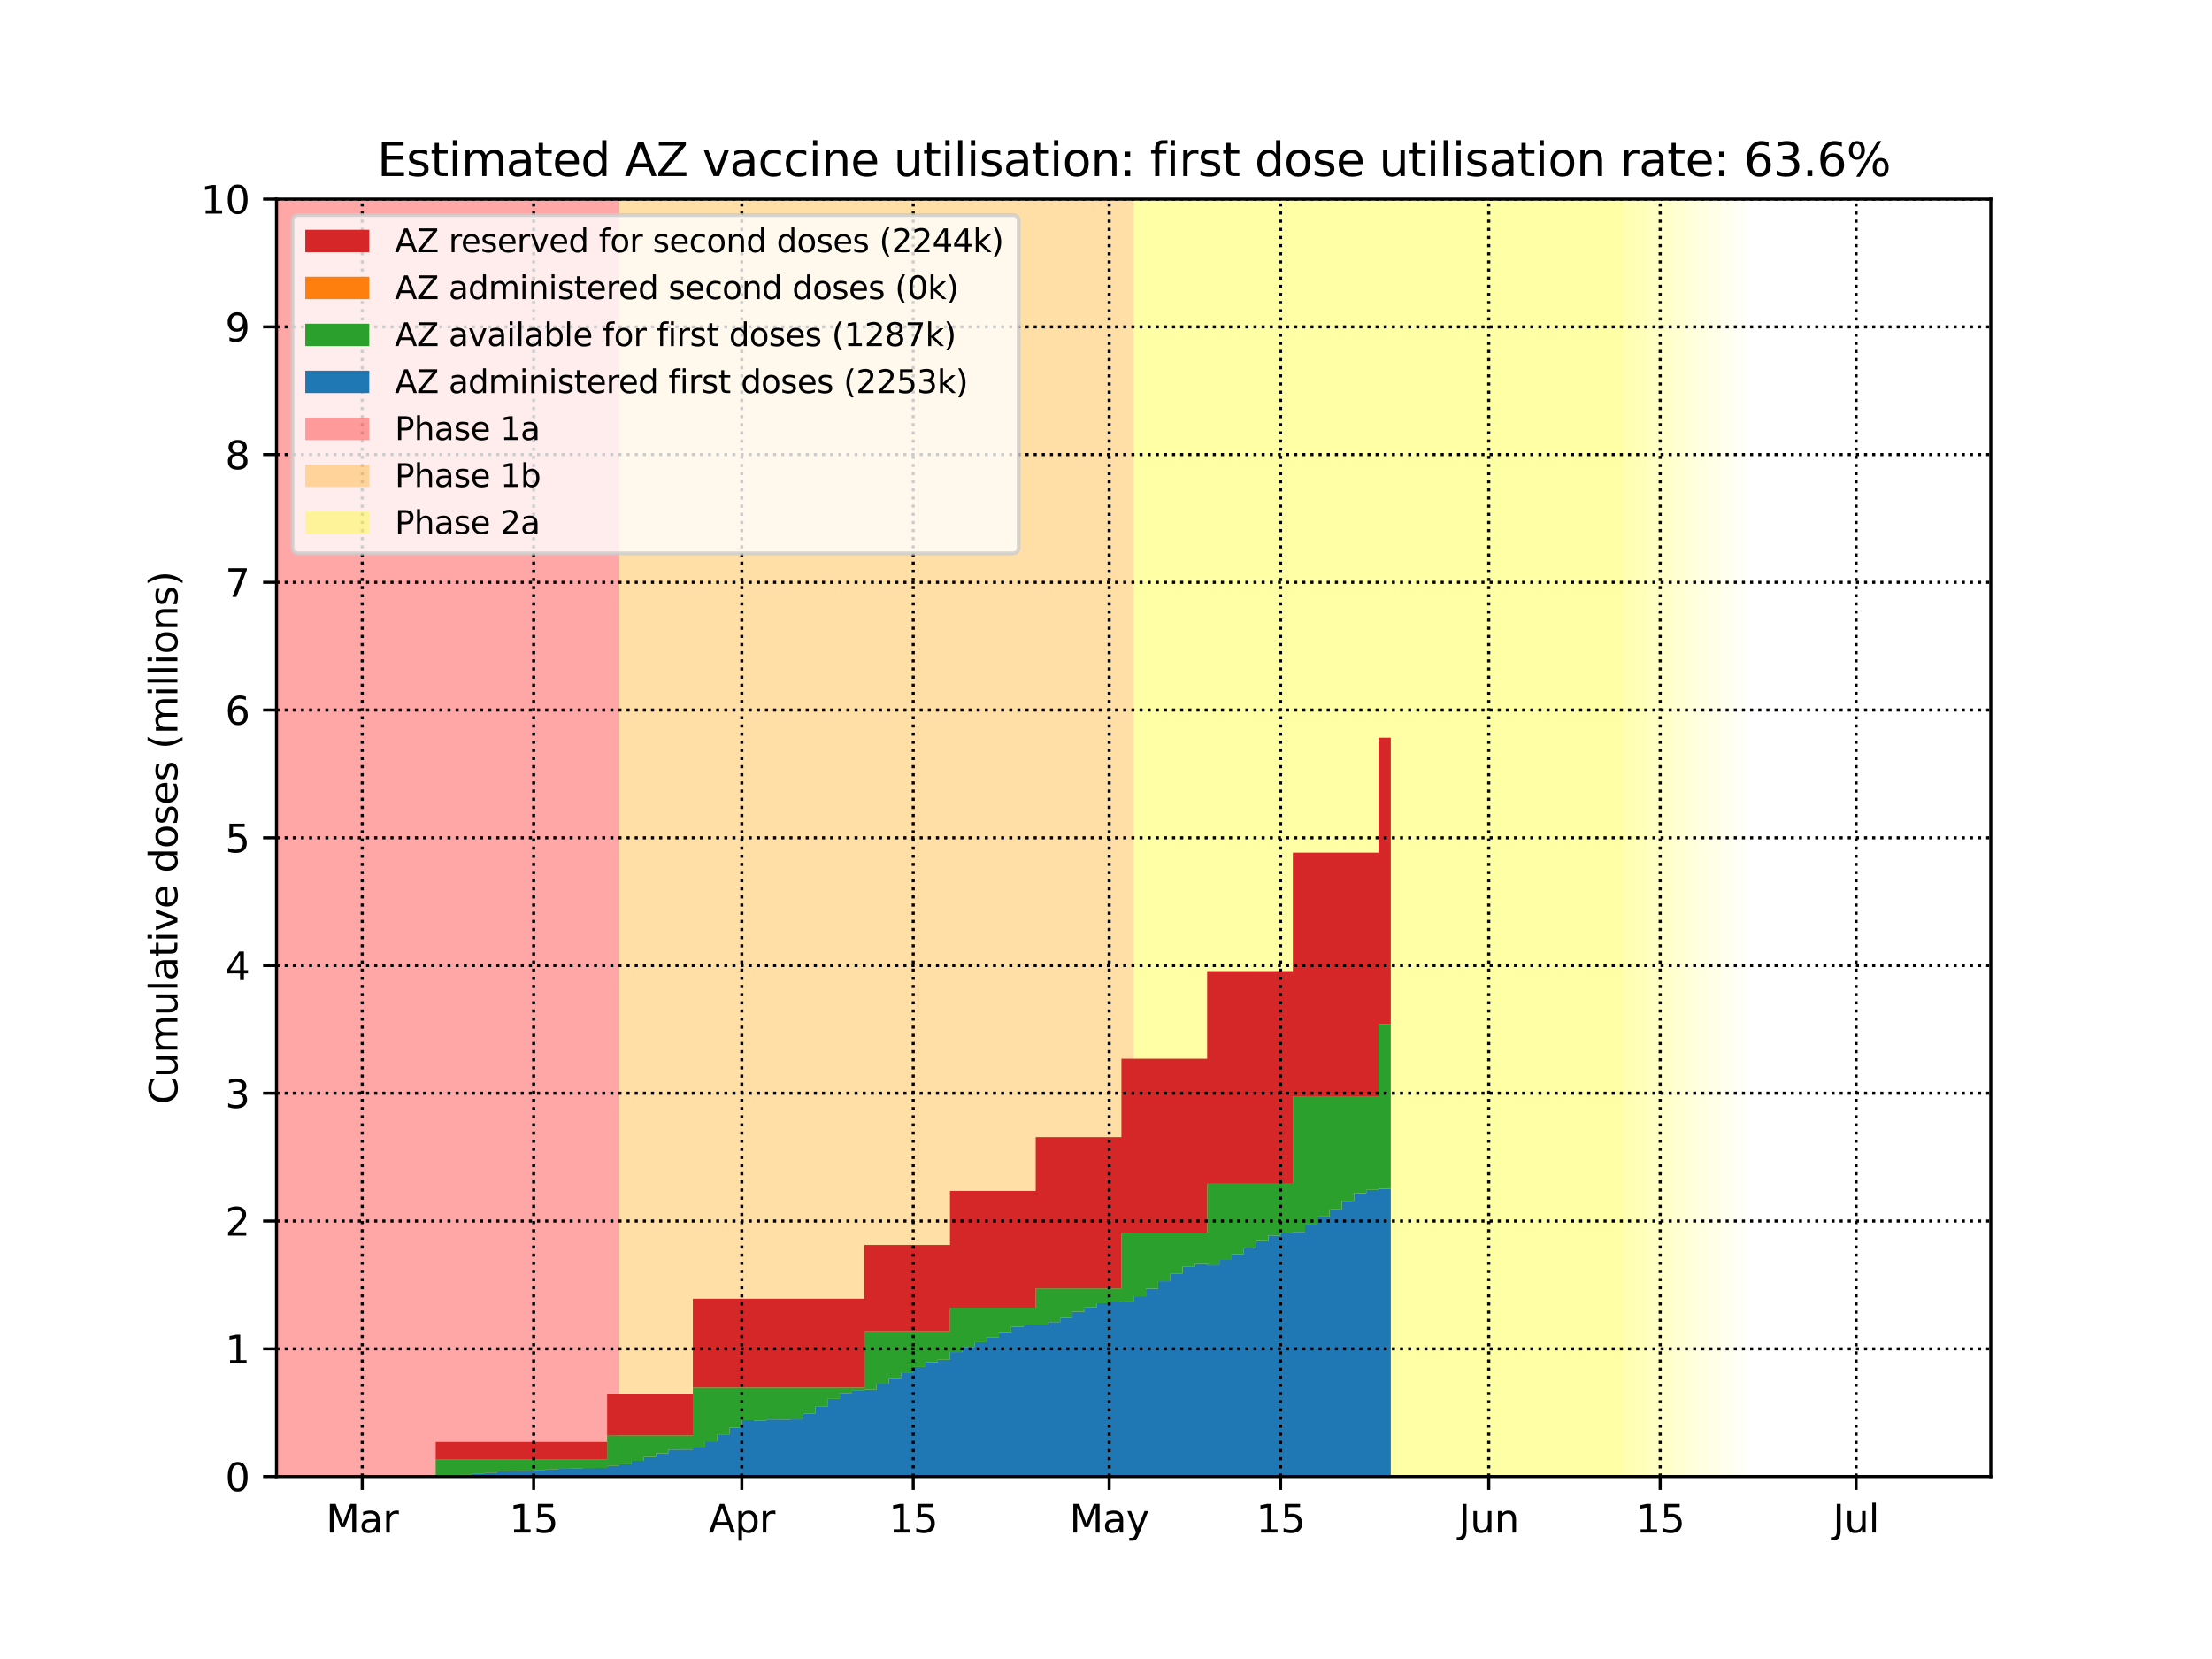 <?xml version="1.0" encoding="utf-8" standalone="no"?>
<!DOCTYPE svg PUBLIC "-//W3C//DTD SVG 1.1//EN"
  "http://www.w3.org/Graphics/SVG/1.1/DTD/svg11.dtd">
<svg height="432pt" version="1.1" viewBox="0 0 576 432" width="576pt" xmlns="http://www.w3.org/2000/svg" xmlns:xlink="http://www.w3.org/1999/xlink">
 <defs>
  <style type="text/css">*{stroke-linecap:butt;stroke-linejoin:round;}</style>
 </defs>
 <g id="figure_1">
  <g id="patch_1">
   <path d="M 0 432 
L 576 432 
L 576 0 
L 0 0 
z
" style="fill:#ffffff;"/>
  </g>
  <g id="axes_1">
   <g id="patch_2">
    <path d="M 72 384.48 
L 518.4 384.48 
L 518.4 51.84 
L 72 51.84 
z
" style="fill:#ffffff;"/>
   </g>
   <g id="PolyCollection_1">
    <defs>
     <path d="M 161.28 -47.52 
L 68.811 -47.52 
L 68.811 -380.16 
L 161.28 -380.16 
L 161.28 -380.16 
L 161.28 -47.52 
z
" id="m146bfc7310"/>
    </defs>
    <g clip-path="url(#pe8f8165dda)">
     <use style="fill:#ff0000;fill-opacity:0.35;" x="0" xlink:href="#m146bfc7310" y="432"/>
    </g>
   </g>
   <g id="PolyCollection_2">
    <defs>
     <path d="M 295.2 -47.52 
L 161.28 -47.52 
L 161.28 -380.16 
L 295.2 -380.16 
L 295.2 -380.16 
L 295.2 -47.52 
z
" id="m57c895f27d"/>
    </defs>
    <g clip-path="url(#pe8f8165dda)">
     <use style="fill:#ffa500;fill-opacity:0.35;" x="0" xlink:href="#m57c895f27d" y="432"/>
    </g>
   </g>
   <g id="PolyCollection_3">
    <defs>
     <path d="M 422.743 -47.52 
L 295.2 -47.52 
L 295.2 -380.16 
L 422.743 -380.16 
L 422.743 -380.16 
L 422.743 -47.52 
z
" id="m9d61bb6f70"/>
    </defs>
    <g clip-path="url(#pe8f8165dda)">
     <use style="fill:#ffff00;fill-opacity:0.35;" x="0" xlink:href="#m9d61bb6f70" y="432"/>
    </g>
   </g>
   <g id="PolyCollection_4">
    <defs>
     <path d="M 425.931 -47.52 
L 422.743 -47.52 
L 422.743 -380.16 
L 425.931 -380.16 
L 425.931 -380.16 
L 425.931 -47.52 
z
" id="mf2c1dd8298"/>
    </defs>
    <g clip-path="url(#pe8f8165dda)">
     <use style="fill:#ffff00;fill-opacity:0.3;" x="0" xlink:href="#mf2c1dd8298" y="432"/>
    </g>
   </g>
   <g id="PolyCollection_5">
    <defs>
     <path d="M 429.12 -47.52 
L 425.931 -47.52 
L 425.931 -380.16 
L 429.12 -380.16 
L 429.12 -380.16 
L 429.12 -47.52 
z
" id="m98462fa12f"/>
    </defs>
    <g clip-path="url(#pe8f8165dda)">
     <use style="fill:#ffff00;fill-opacity:0.27;" x="0" xlink:href="#m98462fa12f" y="432"/>
    </g>
   </g>
   <g id="PolyCollection_6">
    <defs>
     <path d="M 432.309 -47.52 
L 429.12 -47.52 
L 429.12 -380.16 
L 432.309 -380.16 
L 432.309 -380.16 
L 432.309 -47.52 
z
" id="md6cb883345"/>
    </defs>
    <g clip-path="url(#pe8f8165dda)">
     <use style="fill:#ffff00;fill-opacity:0.24;" x="0" xlink:href="#md6cb883345" y="432"/>
    </g>
   </g>
   <g id="PolyCollection_7">
    <defs>
     <path d="M 435.497 -47.52 
L 432.309 -47.52 
L 432.309 -380.16 
L 435.497 -380.16 
L 435.497 -380.16 
L 435.497 -47.52 
z
" id="md6d77435eb"/>
    </defs>
    <g clip-path="url(#pe8f8165dda)">
     <use style="fill:#ffff00;fill-opacity:0.21;" x="0" xlink:href="#md6d77435eb" y="432"/>
    </g>
   </g>
   <g id="PolyCollection_8">
    <defs>
     <path d="M 438.686 -47.52 
L 435.497 -47.52 
L 435.497 -380.16 
L 438.686 -380.16 
L 438.686 -380.16 
L 438.686 -47.52 
z
" id="mf045685338"/>
    </defs>
    <g clip-path="url(#pe8f8165dda)">
     <use style="fill:#ffff00;fill-opacity:0.18;" x="0" xlink:href="#mf045685338" y="432"/>
    </g>
   </g>
   <g id="PolyCollection_9">
    <defs>
     <path d="M 441.874 -47.52 
L 438.686 -47.52 
L 438.686 -380.16 
L 441.874 -380.16 
L 441.874 -380.16 
L 441.874 -47.52 
z
" id="mcb46316a98"/>
    </defs>
    <g clip-path="url(#pe8f8165dda)">
     <use style="fill:#ffff00;fill-opacity:0.15;" x="0" xlink:href="#mcb46316a98" y="432"/>
    </g>
   </g>
   <g id="PolyCollection_10">
    <defs>
     <path d="M 445.063 -47.52 
L 441.874 -47.52 
L 441.874 -380.16 
L 445.063 -380.16 
L 445.063 -380.16 
L 445.063 -47.52 
z
" id="mc7a524f8c5"/>
    </defs>
    <g clip-path="url(#pe8f8165dda)">
     <use style="fill:#ffff00;fill-opacity:0.12;" x="0" xlink:href="#mc7a524f8c5" y="432"/>
    </g>
   </g>
   <g id="PolyCollection_11">
    <defs>
     <path d="M 448.251 -47.52 
L 445.063 -47.52 
L 445.063 -380.16 
L 448.251 -380.16 
L 448.251 -380.16 
L 448.251 -47.52 
z
" id="m39c3676ce1"/>
    </defs>
    <g clip-path="url(#pe8f8165dda)">
     <use style="fill:#ffff00;fill-opacity:0.09;" x="0" xlink:href="#m39c3676ce1" y="432"/>
    </g>
   </g>
   <g id="PolyCollection_12">
    <defs>
     <path d="M 451.44 -47.52 
L 448.251 -47.52 
L 448.251 -380.16 
L 451.44 -380.16 
L 451.44 -380.16 
L 451.44 -47.52 
z
" id="m23beb49cb4"/>
    </defs>
    <g clip-path="url(#pe8f8165dda)">
     <use style="fill:#ffff00;fill-opacity:0.06;" x="0" xlink:href="#m23beb49cb4" y="432"/>
    </g>
   </g>
   <g id="PolyCollection_13">
    <defs>
     <path d="M 454.629 -47.52 
L 451.44 -47.52 
L 451.44 -380.16 
L 454.629 -380.16 
L 454.629 -380.16 
L 454.629 -47.52 
z
" id="m875335bbd7"/>
    </defs>
    <g clip-path="url(#pe8f8165dda)">
     <use style="fill:#ffff00;fill-opacity:0.03;" x="0" xlink:href="#m875335bbd7" y="432"/>
    </g>
   </g>
   <g id="PolyCollection_14">
    <defs>
     <path d="M 72 -47.52 
L 72 -47.52 
L 72 -47.52 
L 75.189 -47.52 
L 75.189 -47.52 
L 78.377 -47.52 
L 78.377 -47.52 
L 81.566 -47.52 
L 81.566 -47.52 
L 84.754 -47.52 
L 84.754 -47.52 
L 87.943 -47.52 
L 87.943 -47.52 
L 91.131 -47.52 
L 91.131 -47.52 
L 94.32 -47.52 
L 94.32 -47.52 
L 97.509 -47.52 
L 97.509 -47.52 
L 100.697 -47.52 
L 100.697 -47.52 
L 103.886 -47.52 
L 103.886 -47.52 
L 107.074 -47.52 
L 107.074 -47.52 
L 110.263 -47.52 
L 110.263 -47.52 
L 113.451 -47.52 
L 113.451 -47.52 
L 116.64 -47.52 
L 116.64 -47.52 
L 119.829 -47.52 
L 119.829 -47.52 
L 123.017 -47.52 
L 123.017 -47.52 
L 126.206 -47.52 
L 126.206 -47.52 
L 129.394 -47.52 
L 129.394 -47.52 
L 132.583 -47.52 
L 132.583 -47.52 
L 135.771 -47.52 
L 135.771 -47.52 
L 138.96 -47.52 
L 138.96 -47.52 
L 142.149 -47.52 
L 142.149 -47.52 
L 145.337 -47.52 
L 145.337 -47.52 
L 148.526 -47.52 
L 148.526 -47.52 
L 151.714 -47.52 
L 151.714 -47.52 
L 154.903 -47.52 
L 154.903 -47.52 
L 158.091 -47.52 
L 158.091 -47.52 
L 161.28 -47.52 
L 161.28 -47.52 
L 164.469 -47.52 
L 164.469 -47.52 
L 167.657 -47.52 
L 167.657 -47.52 
L 170.846 -47.52 
L 170.846 -47.52 
L 174.034 -47.52 
L 174.034 -47.52 
L 177.223 -47.52 
L 177.223 -47.52 
L 180.411 -47.52 
L 180.411 -47.52 
L 183.6 -47.52 
L 183.6 -47.52 
L 186.789 -47.52 
L 186.789 -47.52 
L 189.977 -47.52 
L 189.977 -47.52 
L 193.166 -47.52 
L 193.166 -47.52 
L 196.354 -47.52 
L 196.354 -47.52 
L 199.543 -47.52 
L 199.543 -47.52 
L 202.731 -47.52 
L 202.731 -47.52 
L 205.92 -47.52 
L 205.92 -47.52 
L 209.109 -47.52 
L 209.109 -47.52 
L 212.297 -47.52 
L 212.297 -47.52 
L 215.486 -47.52 
L 215.486 -47.52 
L 218.674 -47.52 
L 218.674 -47.52 
L 221.863 -47.52 
L 221.863 -47.52 
L 225.051 -47.52 
L 225.051 -47.52 
L 228.24 -47.52 
L 228.24 -47.52 
L 231.429 -47.52 
L 231.429 -47.52 
L 234.617 -47.52 
L 234.617 -47.52 
L 237.806 -47.52 
L 237.806 -47.52 
L 240.994 -47.52 
L 240.994 -47.52 
L 244.183 -47.52 
L 244.183 -47.52 
L 247.371 -47.52 
L 247.371 -47.52 
L 250.56 -47.52 
L 250.56 -47.52 
L 253.749 -47.52 
L 253.749 -47.52 
L 256.937 -47.52 
L 256.937 -47.52 
L 260.126 -47.52 
L 260.126 -47.52 
L 263.314 -47.52 
L 263.314 -47.52 
L 266.503 -47.52 
L 266.503 -47.52 
L 269.691 -47.52 
L 269.691 -47.52 
L 272.88 -47.52 
L 272.88 -47.52 
L 276.069 -47.52 
L 276.069 -47.52 
L 279.257 -47.52 
L 279.257 -47.52 
L 282.446 -47.52 
L 282.446 -47.52 
L 285.634 -47.52 
L 285.634 -47.52 
L 288.823 -47.52 
L 288.823 -47.52 
L 292.011 -47.52 
L 292.011 -47.52 
L 295.2 -47.52 
L 295.2 -47.52 
L 298.389 -47.52 
L 298.389 -47.52 
L 301.577 -47.52 
L 301.577 -47.52 
L 304.766 -47.52 
L 304.766 -47.52 
L 307.954 -47.52 
L 307.954 -47.52 
L 311.143 -47.52 
L 311.143 -47.52 
L 314.331 -47.52 
L 314.331 -47.52 
L 317.52 -47.52 
L 317.52 -47.52 
L 320.709 -47.52 
L 320.709 -47.52 
L 323.897 -47.52 
L 323.897 -47.52 
L 327.086 -47.52 
L 327.086 -47.52 
L 330.274 -47.52 
L 330.274 -47.52 
L 333.463 -47.52 
L 333.463 -47.52 
L 336.651 -47.52 
L 336.651 -47.52 
L 339.84 -47.52 
L 339.84 -47.52 
L 343.029 -47.52 
L 343.029 -47.52 
L 346.217 -47.52 
L 346.217 -47.52 
L 349.406 -47.52 
L 349.406 -47.52 
L 352.594 -47.52 
L 352.594 -47.52 
L 355.783 -47.52 
L 355.783 -47.52 
L 358.971 -47.52 
L 358.971 -47.52 
L 362.16 -47.52 
L 362.16 -122.463 
L 362.16 -122.463 
L 358.971 -122.463 
L 358.971 -122.152 
L 355.783 -122.152 
L 355.783 -121.286 
L 352.594 -121.286 
L 352.594 -119.306 
L 349.406 -119.306 
L 349.406 -117.09 
L 346.217 -117.09 
L 346.217 -115.232 
L 343.029 -115.232 
L 343.029 -113.141 
L 339.84 -113.141 
L 339.84 -111.225 
L 336.651 -111.225 
L 336.651 -110.967 
L 333.463 -110.967 
L 333.463 -110.288 
L 330.274 -110.288 
L 330.274 -108.826 
L 327.086 -108.826 
L 327.086 -107.094 
L 323.897 -107.094 
L 323.897 -105.443 
L 320.709 -105.443 
L 320.709 -103.917 
L 317.52 -103.917 
L 317.52 -102.514 
L 314.331 -102.514 
L 314.331 -102.893 
L 311.143 -102.893 
L 311.143 -102.244 
L 307.954 -102.244 
L 307.954 -100.399 
L 304.766 -100.399 
L 304.766 -98.366 
L 301.577 -98.366 
L 301.577 -96.442 
L 298.389 -96.442 
L 298.389 -94.456 
L 295.2 -94.456 
L 295.2 -93.094 
L 292.011 -93.094 
L 292.011 -92.932 
L 288.823 -92.932 
L 288.823 -92.615 
L 285.634 -92.615 
L 285.634 -91.61 
L 282.446 -91.61 
L 282.446 -90.424 
L 279.257 -90.424 
L 279.257 -88.849 
L 276.069 -88.849 
L 276.069 -87.724 
L 272.88 -87.724 
L 272.88 -87.007 
L 269.691 -87.007 
L 269.691 -86.928 
L 266.503 -86.928 
L 266.503 -86.515 
L 263.314 -86.515 
L 263.314 -85.1 
L 260.126 -85.1 
L 260.126 -83.782 
L 256.937 -83.782 
L 256.937 -82.493 
L 253.749 -82.493 
L 253.749 -81.271 
L 250.56 -81.271 
L 250.56 -79.931 
L 247.371 -79.931 
L 247.371 -77.937 
L 244.183 -77.937 
L 244.183 -77.282 
L 240.994 -77.282 
L 240.994 -76.053 
L 237.806 -76.053 
L 237.806 -74.617 
L 234.617 -74.617 
L 234.617 -73.108 
L 231.429 -73.108 
L 231.429 -71.65 
L 228.24 -71.65 
L 228.24 -70.137 
L 225.051 -70.137 
L 225.051 -69.998 
L 221.863 -69.998 
L 221.863 -69.279 
L 218.674 -69.279 
L 218.674 -67.772 
L 215.486 -67.772 
L 215.486 -65.717 
L 212.297 -65.717 
L 212.297 -63.887 
L 209.109 -63.887 
L 209.109 -62.423 
L 205.92 -62.423 
L 205.92 -62.381 
L 202.731 -62.381 
L 202.731 -62.387 
L 199.543 -62.387 
L 199.543 -62.033 
L 196.354 -62.033 
L 196.354 -62.206 
L 193.166 -62.206 
L 193.166 -60.214 
L 189.977 -60.214 
L 189.977 -58.472 
L 186.789 -58.472 
L 186.789 -56.666 
L 183.6 -56.666 
L 183.6 -55.283 
L 180.411 -55.283 
L 180.411 -54.538 
L 177.223 -54.538 
L 177.223 -54.522 
L 174.034 -54.522 
L 174.034 -53.562 
L 170.846 -53.562 
L 170.846 -52.609 
L 167.657 -52.609 
L 167.657 -51.608 
L 164.469 -51.608 
L 164.469 -50.704 
L 161.28 -50.704 
L 161.28 -50.304 
L 158.091 -50.304 
L 158.091 -49.76 
L 154.903 -49.76 
L 154.903 -49.744 
L 151.714 -49.744 
L 151.714 -49.641 
L 148.526 -49.641 
L 148.526 -49.549 
L 145.337 -49.549 
L 145.337 -49.397 
L 142.149 -49.397 
L 142.149 -49.178 
L 138.96 -49.178 
L 138.96 -48.99 
L 135.771 -48.99 
L 135.771 -48.961 
L 132.583 -48.961 
L 132.583 -48.904 
L 129.394 -48.904 
L 129.394 -48.474 
L 126.206 -48.474 
L 126.206 -48.295 
L 123.017 -48.295 
L 123.017 -47.961 
L 119.829 -47.961 
L 119.829 -47.761 
L 116.64 -47.761 
L 116.64 -47.609 
L 113.451 -47.609 
L 113.451 -47.52 
L 110.263 -47.52 
L 110.263 -47.52 
L 107.074 -47.52 
L 107.074 -47.52 
L 103.886 -47.52 
L 103.886 -47.52 
L 100.697 -47.52 
L 100.697 -47.52 
L 97.509 -47.52 
L 97.509 -47.52 
L 94.32 -47.52 
L 94.32 -47.52 
L 91.131 -47.52 
L 91.131 -47.52 
L 87.943 -47.52 
L 87.943 -47.52 
L 84.754 -47.52 
L 84.754 -47.52 
L 81.566 -47.52 
L 81.566 -47.52 
L 78.377 -47.52 
L 78.377 -47.52 
L 75.189 -47.52 
L 75.189 -47.52 
L 72 -47.52 
L 72 -47.52 
z
" id="md47bedcf07"/>
    </defs>
    <g clip-path="url(#pe8f8165dda)">
     <use style="fill:#1f77b4;" x="0" xlink:href="#md47bedcf07" y="432"/>
    </g>
   </g>
   <g id="PolyCollection_15">
    <defs>
     <path d="M 72 -47.52 
L 72 -47.52 
L 72 -47.52 
L 75.189 -47.52 
L 75.189 -47.52 
L 78.377 -47.52 
L 78.377 -47.52 
L 81.566 -47.52 
L 81.566 -47.52 
L 84.754 -47.52 
L 84.754 -47.52 
L 87.943 -47.52 
L 87.943 -47.52 
L 91.131 -47.52 
L 91.131 -47.52 
L 94.32 -47.52 
L 94.32 -47.52 
L 97.509 -47.52 
L 97.509 -47.52 
L 100.697 -47.52 
L 100.697 -47.52 
L 103.886 -47.52 
L 103.886 -47.52 
L 107.074 -47.52 
L 107.074 -47.52 
L 110.263 -47.52 
L 110.263 -47.52 
L 113.451 -47.52 
L 113.451 -47.609 
L 116.64 -47.609 
L 116.64 -47.761 
L 119.829 -47.761 
L 119.829 -47.961 
L 123.017 -47.961 
L 123.017 -48.295 
L 126.206 -48.295 
L 126.206 -48.474 
L 129.394 -48.474 
L 129.394 -48.904 
L 132.583 -48.904 
L 132.583 -48.961 
L 135.771 -48.961 
L 135.771 -48.99 
L 138.96 -48.99 
L 138.96 -49.178 
L 142.149 -49.178 
L 142.149 -49.397 
L 145.337 -49.397 
L 145.337 -49.549 
L 148.526 -49.549 
L 148.526 -49.641 
L 151.714 -49.641 
L 151.714 -49.744 
L 154.903 -49.744 
L 154.903 -49.76 
L 158.091 -49.76 
L 158.091 -50.304 
L 161.28 -50.304 
L 161.28 -50.704 
L 164.469 -50.704 
L 164.469 -51.608 
L 167.657 -51.608 
L 167.657 -52.609 
L 170.846 -52.609 
L 170.846 -53.562 
L 174.034 -53.562 
L 174.034 -54.522 
L 177.223 -54.522 
L 177.223 -54.538 
L 180.411 -54.538 
L 180.411 -55.283 
L 183.6 -55.283 
L 183.6 -56.666 
L 186.789 -56.666 
L 186.789 -58.472 
L 189.977 -58.472 
L 189.977 -60.214 
L 193.166 -60.214 
L 193.166 -62.206 
L 196.354 -62.206 
L 196.354 -62.033 
L 199.543 -62.033 
L 199.543 -62.387 
L 202.731 -62.387 
L 202.731 -62.381 
L 205.92 -62.381 
L 205.92 -62.423 
L 209.109 -62.423 
L 209.109 -63.887 
L 212.297 -63.887 
L 212.297 -65.717 
L 215.486 -65.717 
L 215.486 -67.772 
L 218.674 -67.772 
L 218.674 -69.279 
L 221.863 -69.279 
L 221.863 -69.998 
L 225.051 -69.998 
L 225.051 -70.137 
L 228.24 -70.137 
L 228.24 -71.65 
L 231.429 -71.65 
L 231.429 -73.108 
L 234.617 -73.108 
L 234.617 -74.617 
L 237.806 -74.617 
L 237.806 -76.053 
L 240.994 -76.053 
L 240.994 -77.282 
L 244.183 -77.282 
L 244.183 -77.937 
L 247.371 -77.937 
L 247.371 -79.931 
L 250.56 -79.931 
L 250.56 -81.271 
L 253.749 -81.271 
L 253.749 -82.493 
L 256.937 -82.493 
L 256.937 -83.782 
L 260.126 -83.782 
L 260.126 -85.1 
L 263.314 -85.1 
L 263.314 -86.515 
L 266.503 -86.515 
L 266.503 -86.928 
L 269.691 -86.928 
L 269.691 -87.007 
L 272.88 -87.007 
L 272.88 -87.724 
L 276.069 -87.724 
L 276.069 -88.849 
L 279.257 -88.849 
L 279.257 -90.424 
L 282.446 -90.424 
L 282.446 -91.61 
L 285.634 -91.61 
L 285.634 -92.615 
L 288.823 -92.615 
L 288.823 -92.932 
L 292.011 -92.932 
L 292.011 -93.094 
L 295.2 -93.094 
L 295.2 -94.456 
L 298.389 -94.456 
L 298.389 -96.442 
L 301.577 -96.442 
L 301.577 -98.366 
L 304.766 -98.366 
L 304.766 -100.399 
L 307.954 -100.399 
L 307.954 -102.244 
L 311.143 -102.244 
L 311.143 -102.893 
L 314.331 -102.893 
L 314.331 -102.514 
L 317.52 -102.514 
L 317.52 -103.917 
L 320.709 -103.917 
L 320.709 -105.443 
L 323.897 -105.443 
L 323.897 -107.094 
L 327.086 -107.094 
L 327.086 -108.826 
L 330.274 -108.826 
L 330.274 -110.288 
L 333.463 -110.288 
L 333.463 -110.967 
L 336.651 -110.967 
L 336.651 -111.225 
L 339.84 -111.225 
L 339.84 -113.141 
L 343.029 -113.141 
L 343.029 -115.232 
L 346.217 -115.232 
L 346.217 -117.09 
L 349.406 -117.09 
L 349.406 -119.306 
L 352.594 -119.306 
L 352.594 -121.286 
L 355.783 -121.286 
L 355.783 -122.152 
L 358.971 -122.152 
L 358.971 -122.463 
L 362.16 -122.463 
L 362.16 -165.282 
L 362.16 -165.282 
L 358.971 -165.282 
L 358.971 -146.53 
L 355.783 -146.53 
L 355.783 -146.53 
L 352.594 -146.53 
L 352.594 -146.53 
L 349.406 -146.53 
L 349.406 -146.53 
L 346.217 -146.53 
L 346.217 -146.53 
L 343.029 -146.53 
L 343.029 -146.53 
L 339.84 -146.53 
L 339.84 -146.53 
L 336.651 -146.53 
L 336.651 -123.75 
L 333.463 -123.75 
L 333.463 -123.75 
L 330.274 -123.75 
L 330.274 -123.75 
L 327.086 -123.75 
L 327.086 -123.75 
L 323.897 -123.75 
L 323.897 -123.75 
L 320.709 -123.75 
L 320.709 -123.75 
L 317.52 -123.75 
L 317.52 -123.75 
L 314.331 -123.75 
L 314.331 -110.901 
L 311.143 -110.901 
L 311.143 -110.901 
L 307.954 -110.901 
L 307.954 -110.901 
L 304.766 -110.901 
L 304.766 -110.901 
L 301.577 -110.901 
L 301.577 -110.901 
L 298.389 -110.901 
L 298.389 -110.901 
L 295.2 -110.901 
L 295.2 -110.901 
L 292.011 -110.901 
L 292.011 -96.487 
L 288.823 -96.487 
L 288.823 -96.487 
L 285.634 -96.487 
L 285.634 -96.487 
L 282.446 -96.487 
L 282.446 -96.487 
L 279.257 -96.487 
L 279.257 -96.487 
L 276.069 -96.487 
L 276.069 -96.487 
L 272.88 -96.487 
L 272.88 -96.487 
L 269.691 -96.487 
L 269.691 -91.468 
L 266.503 -91.468 
L 266.503 -91.468 
L 263.314 -91.468 
L 263.314 -91.468 
L 260.126 -91.468 
L 260.126 -91.468 
L 256.937 -91.468 
L 256.937 -91.468 
L 253.749 -91.468 
L 253.749 -91.468 
L 250.56 -91.468 
L 250.56 -91.468 
L 247.371 -91.468 
L 247.371 -85.337 
L 244.183 -85.337 
L 244.183 -85.337 
L 240.994 -85.337 
L 240.994 -85.337 
L 237.806 -85.337 
L 237.806 -85.337 
L 234.617 -85.337 
L 234.617 -85.337 
L 231.429 -85.337 
L 231.429 -85.337 
L 228.24 -85.337 
L 228.24 -85.337 
L 225.051 -85.337 
L 225.051 -70.662 
L 221.863 -70.662 
L 221.863 -70.662 
L 218.674 -70.662 
L 218.674 -70.662 
L 215.486 -70.662 
L 215.486 -70.662 
L 212.297 -70.662 
L 212.297 -70.662 
L 209.109 -70.662 
L 209.109 -70.662 
L 205.92 -70.662 
L 205.92 -70.662 
L 202.731 -70.662 
L 202.731 -70.662 
L 199.543 -70.662 
L 199.543 -70.662 
L 196.354 -70.662 
L 196.354 -70.662 
L 193.166 -70.662 
L 193.166 -70.662 
L 189.977 -70.662 
L 189.977 -70.662 
L 186.789 -70.662 
L 186.789 -70.662 
L 183.6 -70.662 
L 183.6 -70.662 
L 180.411 -70.662 
L 180.411 -58.208 
L 177.223 -58.208 
L 177.223 -58.208 
L 174.034 -58.208 
L 174.034 -58.208 
L 170.846 -58.208 
L 170.846 -58.208 
L 167.657 -58.208 
L 167.657 -58.208 
L 164.469 -58.208 
L 164.469 -58.208 
L 161.28 -58.208 
L 161.28 -58.208 
L 158.091 -58.208 
L 158.091 -52.011 
L 154.903 -52.011 
L 154.903 -52.011 
L 151.714 -52.011 
L 151.714 -52.011 
L 148.526 -52.011 
L 148.526 -52.011 
L 145.337 -52.011 
L 145.337 -52.011 
L 142.149 -52.011 
L 142.149 -52.011 
L 138.96 -52.011 
L 138.96 -52.011 
L 135.771 -52.011 
L 135.771 -52.011 
L 132.583 -52.011 
L 132.583 -52.011 
L 129.394 -52.011 
L 129.394 -52.011 
L 126.206 -52.011 
L 126.206 -52.011 
L 123.017 -52.011 
L 123.017 -52.011 
L 119.829 -52.011 
L 119.829 -52.011 
L 116.64 -52.011 
L 116.64 -52.011 
L 113.451 -52.011 
L 113.451 -47.52 
L 110.263 -47.52 
L 110.263 -47.52 
L 107.074 -47.52 
L 107.074 -47.52 
L 103.886 -47.52 
L 103.886 -47.52 
L 100.697 -47.52 
L 100.697 -47.52 
L 97.509 -47.52 
L 97.509 -47.52 
L 94.32 -47.52 
L 94.32 -47.52 
L 91.131 -47.52 
L 91.131 -47.52 
L 87.943 -47.52 
L 87.943 -47.52 
L 84.754 -47.52 
L 84.754 -47.52 
L 81.566 -47.52 
L 81.566 -47.52 
L 78.377 -47.52 
L 78.377 -47.52 
L 75.189 -47.52 
L 75.189 -47.52 
L 72 -47.52 
L 72 -47.52 
z
" id="meea0c8bf01"/>
    </defs>
    <g clip-path="url(#pe8f8165dda)">
     <use style="fill:#2ca02c;" x="0" xlink:href="#meea0c8bf01" y="432"/>
    </g>
   </g>
   <g id="PolyCollection_16">
    <defs>
     <path d="M 72 -47.52 
L 72 -47.52 
L 72 -47.52 
L 75.189 -47.52 
L 75.189 -47.52 
L 78.377 -47.52 
L 78.377 -47.52 
L 81.566 -47.52 
L 81.566 -47.52 
L 84.754 -47.52 
L 84.754 -47.52 
L 87.943 -47.52 
L 87.943 -47.52 
L 91.131 -47.52 
L 91.131 -47.52 
L 94.32 -47.52 
L 94.32 -47.52 
L 97.509 -47.52 
L 97.509 -47.52 
L 100.697 -47.52 
L 100.697 -47.52 
L 103.886 -47.52 
L 103.886 -47.52 
L 107.074 -47.52 
L 107.074 -47.52 
L 110.263 -47.52 
L 110.263 -47.52 
L 113.451 -47.52 
L 113.451 -52.011 
L 116.64 -52.011 
L 116.64 -52.011 
L 119.829 -52.011 
L 119.829 -52.011 
L 123.017 -52.011 
L 123.017 -52.011 
L 126.206 -52.011 
L 126.206 -52.011 
L 129.394 -52.011 
L 129.394 -52.011 
L 132.583 -52.011 
L 132.583 -52.011 
L 135.771 -52.011 
L 135.771 -52.011 
L 138.96 -52.011 
L 138.96 -52.011 
L 142.149 -52.011 
L 142.149 -52.011 
L 145.337 -52.011 
L 145.337 -52.011 
L 148.526 -52.011 
L 148.526 -52.011 
L 151.714 -52.011 
L 151.714 -52.011 
L 154.903 -52.011 
L 154.903 -52.011 
L 158.091 -52.011 
L 158.091 -58.208 
L 161.28 -58.208 
L 161.28 -58.208 
L 164.469 -58.208 
L 164.469 -58.208 
L 167.657 -58.208 
L 167.657 -58.208 
L 170.846 -58.208 
L 170.846 -58.208 
L 174.034 -58.208 
L 174.034 -58.208 
L 177.223 -58.208 
L 177.223 -58.208 
L 180.411 -58.208 
L 180.411 -70.662 
L 183.6 -70.662 
L 183.6 -70.662 
L 186.789 -70.662 
L 186.789 -70.662 
L 189.977 -70.662 
L 189.977 -70.662 
L 193.166 -70.662 
L 193.166 -70.662 
L 196.354 -70.662 
L 196.354 -70.662 
L 199.543 -70.662 
L 199.543 -70.662 
L 202.731 -70.662 
L 202.731 -70.662 
L 205.92 -70.662 
L 205.92 -70.662 
L 209.109 -70.662 
L 209.109 -70.662 
L 212.297 -70.662 
L 212.297 -70.662 
L 215.486 -70.662 
L 215.486 -70.662 
L 218.674 -70.662 
L 218.674 -70.662 
L 221.863 -70.662 
L 221.863 -70.662 
L 225.051 -70.662 
L 225.051 -85.337 
L 228.24 -85.337 
L 228.24 -85.337 
L 231.429 -85.337 
L 231.429 -85.337 
L 234.617 -85.337 
L 234.617 -85.337 
L 237.806 -85.337 
L 237.806 -85.337 
L 240.994 -85.337 
L 240.994 -85.337 
L 244.183 -85.337 
L 244.183 -85.337 
L 247.371 -85.337 
L 247.371 -91.468 
L 250.56 -91.468 
L 250.56 -91.468 
L 253.749 -91.468 
L 253.749 -91.468 
L 256.937 -91.468 
L 256.937 -91.468 
L 260.126 -91.468 
L 260.126 -91.468 
L 263.314 -91.468 
L 263.314 -91.468 
L 266.503 -91.468 
L 266.503 -91.468 
L 269.691 -91.468 
L 269.691 -96.487 
L 272.88 -96.487 
L 272.88 -96.487 
L 276.069 -96.487 
L 276.069 -96.487 
L 279.257 -96.487 
L 279.257 -96.487 
L 282.446 -96.487 
L 282.446 -96.487 
L 285.634 -96.487 
L 285.634 -96.487 
L 288.823 -96.487 
L 288.823 -96.487 
L 292.011 -96.487 
L 292.011 -110.901 
L 295.2 -110.901 
L 295.2 -110.901 
L 298.389 -110.901 
L 298.389 -110.901 
L 301.577 -110.901 
L 301.577 -110.901 
L 304.766 -110.901 
L 304.766 -110.901 
L 307.954 -110.901 
L 307.954 -110.901 
L 311.143 -110.901 
L 311.143 -110.901 
L 314.331 -110.901 
L 314.331 -123.75 
L 317.52 -123.75 
L 317.52 -123.75 
L 320.709 -123.75 
L 320.709 -123.75 
L 323.897 -123.75 
L 323.897 -123.75 
L 327.086 -123.75 
L 327.086 -123.75 
L 330.274 -123.75 
L 330.274 -123.75 
L 333.463 -123.75 
L 333.463 -123.75 
L 336.651 -123.75 
L 336.651 -146.53 
L 339.84 -146.53 
L 339.84 -146.53 
L 343.029 -146.53 
L 343.029 -146.53 
L 346.217 -146.53 
L 346.217 -146.53 
L 349.406 -146.53 
L 349.406 -146.53 
L 352.594 -146.53 
L 352.594 -146.53 
L 355.783 -146.53 
L 355.783 -146.53 
L 358.971 -146.53 
L 358.971 -165.282 
L 362.16 -165.282 
L 362.16 -165.282 
L 362.16 -165.282 
L 358.971 -165.282 
L 358.971 -146.53 
L 355.783 -146.53 
L 355.783 -146.53 
L 352.594 -146.53 
L 352.594 -146.53 
L 349.406 -146.53 
L 349.406 -146.53 
L 346.217 -146.53 
L 346.217 -146.53 
L 343.029 -146.53 
L 343.029 -146.53 
L 339.84 -146.53 
L 339.84 -146.53 
L 336.651 -146.53 
L 336.651 -123.75 
L 333.463 -123.75 
L 333.463 -123.75 
L 330.274 -123.75 
L 330.274 -123.75 
L 327.086 -123.75 
L 327.086 -123.75 
L 323.897 -123.75 
L 323.897 -123.75 
L 320.709 -123.75 
L 320.709 -123.75 
L 317.52 -123.75 
L 317.52 -123.75 
L 314.331 -123.75 
L 314.331 -110.901 
L 311.143 -110.901 
L 311.143 -110.901 
L 307.954 -110.901 
L 307.954 -110.901 
L 304.766 -110.901 
L 304.766 -110.901 
L 301.577 -110.901 
L 301.577 -110.901 
L 298.389 -110.901 
L 298.389 -110.901 
L 295.2 -110.901 
L 295.2 -110.901 
L 292.011 -110.901 
L 292.011 -96.487 
L 288.823 -96.487 
L 288.823 -96.487 
L 285.634 -96.487 
L 285.634 -96.487 
L 282.446 -96.487 
L 282.446 -96.487 
L 279.257 -96.487 
L 279.257 -96.487 
L 276.069 -96.487 
L 276.069 -96.487 
L 272.88 -96.487 
L 272.88 -96.487 
L 269.691 -96.487 
L 269.691 -91.468 
L 266.503 -91.468 
L 266.503 -91.468 
L 263.314 -91.468 
L 263.314 -91.468 
L 260.126 -91.468 
L 260.126 -91.468 
L 256.937 -91.468 
L 256.937 -91.468 
L 253.749 -91.468 
L 253.749 -91.468 
L 250.56 -91.468 
L 250.56 -91.468 
L 247.371 -91.468 
L 247.371 -85.337 
L 244.183 -85.337 
L 244.183 -85.337 
L 240.994 -85.337 
L 240.994 -85.337 
L 237.806 -85.337 
L 237.806 -85.337 
L 234.617 -85.337 
L 234.617 -85.337 
L 231.429 -85.337 
L 231.429 -85.337 
L 228.24 -85.337 
L 228.24 -85.337 
L 225.051 -85.337 
L 225.051 -70.662 
L 221.863 -70.662 
L 221.863 -70.662 
L 218.674 -70.662 
L 218.674 -70.662 
L 215.486 -70.662 
L 215.486 -70.662 
L 212.297 -70.662 
L 212.297 -70.662 
L 209.109 -70.662 
L 209.109 -70.662 
L 205.92 -70.662 
L 205.92 -70.662 
L 202.731 -70.662 
L 202.731 -70.662 
L 199.543 -70.662 
L 199.543 -70.662 
L 196.354 -70.662 
L 196.354 -70.662 
L 193.166 -70.662 
L 193.166 -70.662 
L 189.977 -70.662 
L 189.977 -70.662 
L 186.789 -70.662 
L 186.789 -70.662 
L 183.6 -70.662 
L 183.6 -70.662 
L 180.411 -70.662 
L 180.411 -58.208 
L 177.223 -58.208 
L 177.223 -58.208 
L 174.034 -58.208 
L 174.034 -58.208 
L 170.846 -58.208 
L 170.846 -58.208 
L 167.657 -58.208 
L 167.657 -58.208 
L 164.469 -58.208 
L 164.469 -58.208 
L 161.28 -58.208 
L 161.28 -58.208 
L 158.091 -58.208 
L 158.091 -52.011 
L 154.903 -52.011 
L 154.903 -52.011 
L 151.714 -52.011 
L 151.714 -52.011 
L 148.526 -52.011 
L 148.526 -52.011 
L 145.337 -52.011 
L 145.337 -52.011 
L 142.149 -52.011 
L 142.149 -52.011 
L 138.96 -52.011 
L 138.96 -52.011 
L 135.771 -52.011 
L 135.771 -52.011 
L 132.583 -52.011 
L 132.583 -52.011 
L 129.394 -52.011 
L 129.394 -52.011 
L 126.206 -52.011 
L 126.206 -52.011 
L 123.017 -52.011 
L 123.017 -52.011 
L 119.829 -52.011 
L 119.829 -52.011 
L 116.64 -52.011 
L 116.64 -52.011 
L 113.451 -52.011 
L 113.451 -47.52 
L 110.263 -47.52 
L 110.263 -47.52 
L 107.074 -47.52 
L 107.074 -47.52 
L 103.886 -47.52 
L 103.886 -47.52 
L 100.697 -47.52 
L 100.697 -47.52 
L 97.509 -47.52 
L 97.509 -47.52 
L 94.32 -47.52 
L 94.32 -47.52 
L 91.131 -47.52 
L 91.131 -47.52 
L 87.943 -47.52 
L 87.943 -47.52 
L 84.754 -47.52 
L 84.754 -47.52 
L 81.566 -47.52 
L 81.566 -47.52 
L 78.377 -47.52 
L 78.377 -47.52 
L 75.189 -47.52 
L 75.189 -47.52 
L 72 -47.52 
L 72 -47.52 
z
" id="m0c4640729d"/>
    </defs>
    <g clip-path="url(#pe8f8165dda)">
     <use style="fill:#ff7f0e;" x="0" xlink:href="#m0c4640729d" y="432"/>
    </g>
   </g>
   <g id="PolyCollection_17">
    <defs>
     <path d="M 72 -47.52 
L 72 -47.52 
L 72 -47.52 
L 75.189 -47.52 
L 75.189 -47.52 
L 78.377 -47.52 
L 78.377 -47.52 
L 81.566 -47.52 
L 81.566 -47.52 
L 84.754 -47.52 
L 84.754 -47.52 
L 87.943 -47.52 
L 87.943 -47.52 
L 91.131 -47.52 
L 91.131 -47.52 
L 94.32 -47.52 
L 94.32 -47.52 
L 97.509 -47.52 
L 97.509 -47.52 
L 100.697 -47.52 
L 100.697 -47.52 
L 103.886 -47.52 
L 103.886 -47.52 
L 107.074 -47.52 
L 107.074 -47.52 
L 110.263 -47.52 
L 110.263 -47.52 
L 113.451 -47.52 
L 113.451 -52.011 
L 116.64 -52.011 
L 116.64 -52.011 
L 119.829 -52.011 
L 119.829 -52.011 
L 123.017 -52.011 
L 123.017 -52.011 
L 126.206 -52.011 
L 126.206 -52.011 
L 129.394 -52.011 
L 129.394 -52.011 
L 132.583 -52.011 
L 132.583 -52.011 
L 135.771 -52.011 
L 135.771 -52.011 
L 138.96 -52.011 
L 138.96 -52.011 
L 142.149 -52.011 
L 142.149 -52.011 
L 145.337 -52.011 
L 145.337 -52.011 
L 148.526 -52.011 
L 148.526 -52.011 
L 151.714 -52.011 
L 151.714 -52.011 
L 154.903 -52.011 
L 154.903 -52.011 
L 158.091 -52.011 
L 158.091 -58.208 
L 161.28 -58.208 
L 161.28 -58.208 
L 164.469 -58.208 
L 164.469 -58.208 
L 167.657 -58.208 
L 167.657 -58.208 
L 170.846 -58.208 
L 170.846 -58.208 
L 174.034 -58.208 
L 174.034 -58.208 
L 177.223 -58.208 
L 177.223 -58.208 
L 180.411 -58.208 
L 180.411 -70.662 
L 183.6 -70.662 
L 183.6 -70.662 
L 186.789 -70.662 
L 186.789 -70.662 
L 189.977 -70.662 
L 189.977 -70.662 
L 193.166 -70.662 
L 193.166 -70.662 
L 196.354 -70.662 
L 196.354 -70.662 
L 199.543 -70.662 
L 199.543 -70.662 
L 202.731 -70.662 
L 202.731 -70.662 
L 205.92 -70.662 
L 205.92 -70.662 
L 209.109 -70.662 
L 209.109 -70.662 
L 212.297 -70.662 
L 212.297 -70.662 
L 215.486 -70.662 
L 215.486 -70.662 
L 218.674 -70.662 
L 218.674 -70.662 
L 221.863 -70.662 
L 221.863 -70.662 
L 225.051 -70.662 
L 225.051 -85.337 
L 228.24 -85.337 
L 228.24 -85.337 
L 231.429 -85.337 
L 231.429 -85.337 
L 234.617 -85.337 
L 234.617 -85.337 
L 237.806 -85.337 
L 237.806 -85.337 
L 240.994 -85.337 
L 240.994 -85.337 
L 244.183 -85.337 
L 244.183 -85.337 
L 247.371 -85.337 
L 247.371 -91.468 
L 250.56 -91.468 
L 250.56 -91.468 
L 253.749 -91.468 
L 253.749 -91.468 
L 256.937 -91.468 
L 256.937 -91.468 
L 260.126 -91.468 
L 260.126 -91.468 
L 263.314 -91.468 
L 263.314 -91.468 
L 266.503 -91.468 
L 266.503 -91.468 
L 269.691 -91.468 
L 269.691 -96.487 
L 272.88 -96.487 
L 272.88 -96.487 
L 276.069 -96.487 
L 276.069 -96.487 
L 279.257 -96.487 
L 279.257 -96.487 
L 282.446 -96.487 
L 282.446 -96.487 
L 285.634 -96.487 
L 285.634 -96.487 
L 288.823 -96.487 
L 288.823 -96.487 
L 292.011 -96.487 
L 292.011 -110.901 
L 295.2 -110.901 
L 295.2 -110.901 
L 298.389 -110.901 
L 298.389 -110.901 
L 301.577 -110.901 
L 301.577 -110.901 
L 304.766 -110.901 
L 304.766 -110.901 
L 307.954 -110.901 
L 307.954 -110.901 
L 311.143 -110.901 
L 311.143 -110.901 
L 314.331 -110.901 
L 314.331 -123.75 
L 317.52 -123.75 
L 317.52 -123.75 
L 320.709 -123.75 
L 320.709 -123.75 
L 323.897 -123.75 
L 323.897 -123.75 
L 327.086 -123.75 
L 327.086 -123.75 
L 330.274 -123.75 
L 330.274 -123.75 
L 333.463 -123.75 
L 333.463 -123.75 
L 336.651 -123.75 
L 336.651 -146.53 
L 339.84 -146.53 
L 339.84 -146.53 
L 343.029 -146.53 
L 343.029 -146.53 
L 346.217 -146.53 
L 346.217 -146.53 
L 349.406 -146.53 
L 349.406 -146.53 
L 352.594 -146.53 
L 352.594 -146.53 
L 355.783 -146.53 
L 355.783 -146.53 
L 358.971 -146.53 
L 358.971 -165.282 
L 362.16 -165.282 
L 362.16 -239.914 
L 362.16 -239.914 
L 358.971 -239.914 
L 358.971 -209.976 
L 355.783 -209.976 
L 355.783 -209.976 
L 352.594 -209.976 
L 352.594 -209.976 
L 349.406 -209.976 
L 349.406 -209.976 
L 346.217 -209.976 
L 346.217 -209.976 
L 343.029 -209.976 
L 343.029 -209.976 
L 339.84 -209.976 
L 339.84 -209.976 
L 336.651 -209.976 
L 336.651 -179.123 
L 333.463 -179.123 
L 333.463 -179.123 
L 330.274 -179.123 
L 330.274 -179.123 
L 327.086 -179.123 
L 327.086 -179.123 
L 323.897 -179.123 
L 323.897 -179.123 
L 320.709 -179.123 
L 320.709 -179.123 
L 317.52 -179.123 
L 317.52 -179.123 
L 314.331 -179.123 
L 314.331 -156.313 
L 311.143 -156.313 
L 311.143 -156.313 
L 307.954 -156.313 
L 307.954 -156.313 
L 304.766 -156.313 
L 304.766 -156.313 
L 301.577 -156.313 
L 301.577 -156.313 
L 298.389 -156.313 
L 298.389 -156.313 
L 295.2 -156.313 
L 295.2 -156.313 
L 292.011 -156.313 
L 292.011 -135.896 
L 288.823 -135.896 
L 288.823 -135.896 
L 285.634 -135.896 
L 285.634 -135.896 
L 282.446 -135.896 
L 282.446 -135.896 
L 279.257 -135.896 
L 279.257 -135.896 
L 276.069 -135.896 
L 276.069 -135.896 
L 272.88 -135.896 
L 272.88 -135.896 
L 269.691 -135.896 
L 269.691 -121.885 
L 266.503 -121.885 
L 266.503 -121.885 
L 263.314 -121.885 
L 263.314 -121.885 
L 260.126 -121.885 
L 260.126 -121.885 
L 256.937 -121.885 
L 256.937 -121.885 
L 253.749 -121.885 
L 253.749 -121.885 
L 250.56 -121.885 
L 250.56 -121.885 
L 247.371 -121.885 
L 247.371 -107.814 
L 244.183 -107.814 
L 244.183 -107.814 
L 240.994 -107.814 
L 240.994 -107.814 
L 237.806 -107.814 
L 237.806 -107.814 
L 234.617 -107.814 
L 234.617 -107.814 
L 231.429 -107.814 
L 231.429 -107.814 
L 228.24 -107.814 
L 228.24 -107.814 
L 225.051 -107.814 
L 225.051 -93.804 
L 221.863 -93.804 
L 221.863 -93.804 
L 218.674 -93.804 
L 218.674 -93.804 
L 215.486 -93.804 
L 215.486 -93.804 
L 212.297 -93.804 
L 212.297 -93.804 
L 209.109 -93.804 
L 209.109 -93.804 
L 205.92 -93.804 
L 205.92 -93.804 
L 202.731 -93.804 
L 202.731 -93.804 
L 199.543 -93.804 
L 199.543 -93.804 
L 196.354 -93.804 
L 196.354 -93.804 
L 193.166 -93.804 
L 193.166 -93.804 
L 189.977 -93.804 
L 189.977 -93.804 
L 186.789 -93.804 
L 186.789 -93.804 
L 183.6 -93.804 
L 183.6 -93.804 
L 180.411 -93.804 
L 180.411 -68.895 
L 177.223 -68.895 
L 177.223 -68.895 
L 174.034 -68.895 
L 174.034 -68.895 
L 170.846 -68.895 
L 170.846 -68.895 
L 167.657 -68.895 
L 167.657 -68.895 
L 164.469 -68.895 
L 164.469 -68.895 
L 161.28 -68.895 
L 161.28 -68.895 
L 158.091 -68.895 
L 158.091 -56.501 
L 154.903 -56.501 
L 154.903 -56.501 
L 151.714 -56.501 
L 151.714 -56.501 
L 148.526 -56.501 
L 148.526 -56.501 
L 145.337 -56.501 
L 145.337 -56.501 
L 142.149 -56.501 
L 142.149 -56.501 
L 138.96 -56.501 
L 138.96 -56.501 
L 135.771 -56.501 
L 135.771 -56.501 
L 132.583 -56.501 
L 132.583 -56.501 
L 129.394 -56.501 
L 129.394 -56.501 
L 126.206 -56.501 
L 126.206 -56.501 
L 123.017 -56.501 
L 123.017 -56.501 
L 119.829 -56.501 
L 119.829 -56.501 
L 116.64 -56.501 
L 116.64 -56.501 
L 113.451 -56.501 
L 113.451 -47.52 
L 110.263 -47.52 
L 110.263 -47.52 
L 107.074 -47.52 
L 107.074 -47.52 
L 103.886 -47.52 
L 103.886 -47.52 
L 100.697 -47.52 
L 100.697 -47.52 
L 97.509 -47.52 
L 97.509 -47.52 
L 94.32 -47.52 
L 94.32 -47.52 
L 91.131 -47.52 
L 91.131 -47.52 
L 87.943 -47.52 
L 87.943 -47.52 
L 84.754 -47.52 
L 84.754 -47.52 
L 81.566 -47.52 
L 81.566 -47.52 
L 78.377 -47.52 
L 78.377 -47.52 
L 75.189 -47.52 
L 75.189 -47.52 
L 72 -47.52 
L 72 -47.52 
z
" id="m1b8b664a4f"/>
    </defs>
    <g clip-path="url(#pe8f8165dda)">
     <use style="fill:#d62728;" x="0" xlink:href="#m1b8b664a4f" y="432"/>
    </g>
   </g>
   <g id="matplotlib.axis_1">
    <g id="xtick_1">
     <g id="line2d_1">
      <path clip-path="url(#pe8f8165dda)" d="M 94.32 384.48 
L 94.32 51.84 
" style="fill:none;stroke:#000000;stroke-dasharray:0.8,1.32;stroke-dashoffset:0;stroke-width:0.8;"/>
     </g>
     <g id="line2d_2">
      <defs>
       <path d="M 0 0 
L 0 3.5 
" id="m40ef8041f6" style="stroke:#000000;stroke-width:0.8;"/>
      </defs>
      <g>
       <use style="stroke:#000000;stroke-width:0.8;" x="94.32" xlink:href="#m40ef8041f6" y="384.48"/>
      </g>
     </g>
     <g id="text_1">
      <!-- Mar -->
      <g transform="translate(84.886 399.078)scale(0.1 -0.1)">
       <defs>
        <path d="M 628 4666 
L 1569 4666 
L 2759 1491 
L 3956 4666 
L 4897 4666 
L 4897 0 
L 4281 0 
L 4281 4097 
L 3078 897 
L 2444 897 
L 1241 4097 
L 1241 0 
L 628 0 
L 628 4666 
z
" id="DejaVuSans-4d" transform="scale(0.016)"/>
        <path d="M 2194 1759 
Q 1497 1759 1228 1600 
Q 959 1441 959 1056 
Q 959 750 1161 570 
Q 1363 391 1709 391 
Q 2188 391 2477 730 
Q 2766 1069 2766 1631 
L 2766 1759 
L 2194 1759 
z
M 3341 1997 
L 3341 0 
L 2766 0 
L 2766 531 
Q 2569 213 2275 61 
Q 1981 -91 1556 -91 
Q 1019 -91 701 211 
Q 384 513 384 1019 
Q 384 1609 779 1909 
Q 1175 2209 1959 2209 
L 2766 2209 
L 2766 2266 
Q 2766 2663 2505 2880 
Q 2244 3097 1772 3097 
Q 1472 3097 1187 3025 
Q 903 2953 641 2809 
L 641 3341 
Q 956 3463 1253 3523 
Q 1550 3584 1831 3584 
Q 2591 3584 2966 3190 
Q 3341 2797 3341 1997 
z
" id="DejaVuSans-61" transform="scale(0.016)"/>
        <path d="M 2631 2963 
Q 2534 3019 2420 3045 
Q 2306 3072 2169 3072 
Q 1681 3072 1420 2755 
Q 1159 2438 1159 1844 
L 1159 0 
L 581 0 
L 581 3500 
L 1159 3500 
L 1159 2956 
Q 1341 3275 1631 3429 
Q 1922 3584 2338 3584 
Q 2397 3584 2469 3576 
Q 2541 3569 2628 3553 
L 2631 2963 
z
" id="DejaVuSans-72" transform="scale(0.016)"/>
       </defs>
       <use xlink:href="#DejaVuSans-4d"/>
       <use x="86.279" xlink:href="#DejaVuSans-61"/>
       <use x="147.559" xlink:href="#DejaVuSans-72"/>
      </g>
     </g>
    </g>
    <g id="xtick_2">
     <g id="line2d_3">
      <path clip-path="url(#pe8f8165dda)" d="M 138.96 384.48 
L 138.96 51.84 
" style="fill:none;stroke:#000000;stroke-dasharray:0.8,1.32;stroke-dashoffset:0;stroke-width:0.8;"/>
     </g>
     <g id="line2d_4">
      <g>
       <use style="stroke:#000000;stroke-width:0.8;" x="138.96" xlink:href="#m40ef8041f6" y="384.48"/>
      </g>
     </g>
     <g id="text_2">
      <!-- 15 -->
      <g transform="translate(132.597 399.078)scale(0.1 -0.1)">
       <defs>
        <path d="M 794 531 
L 1825 531 
L 1825 4091 
L 703 3866 
L 703 4441 
L 1819 4666 
L 2450 4666 
L 2450 531 
L 3481 531 
L 3481 0 
L 794 0 
L 794 531 
z
" id="DejaVuSans-31" transform="scale(0.016)"/>
        <path d="M 691 4666 
L 3169 4666 
L 3169 4134 
L 1269 4134 
L 1269 2991 
Q 1406 3038 1543 3061 
Q 1681 3084 1819 3084 
Q 2600 3084 3056 2656 
Q 3513 2228 3513 1497 
Q 3513 744 3044 326 
Q 2575 -91 1722 -91 
Q 1428 -91 1123 -41 
Q 819 9 494 109 
L 494 744 
Q 775 591 1075 516 
Q 1375 441 1709 441 
Q 2250 441 2565 725 
Q 2881 1009 2881 1497 
Q 2881 1984 2565 2268 
Q 2250 2553 1709 2553 
Q 1456 2553 1204 2497 
Q 953 2441 691 2322 
L 691 4666 
z
" id="DejaVuSans-35" transform="scale(0.016)"/>
       </defs>
       <use xlink:href="#DejaVuSans-31"/>
       <use x="63.623" xlink:href="#DejaVuSans-35"/>
      </g>
     </g>
    </g>
    <g id="xtick_3">
     <g id="line2d_5">
      <path clip-path="url(#pe8f8165dda)" d="M 193.166 384.48 
L 193.166 51.84 
" style="fill:none;stroke:#000000;stroke-dasharray:0.8,1.32;stroke-dashoffset:0;stroke-width:0.8;"/>
     </g>
     <g id="line2d_6">
      <g>
       <use style="stroke:#000000;stroke-width:0.8;" x="193.166" xlink:href="#m40ef8041f6" y="384.48"/>
      </g>
     </g>
     <g id="text_3">
      <!-- Apr -->
      <g transform="translate(184.516 399.078)scale(0.1 -0.1)">
       <defs>
        <path d="M 2188 4044 
L 1331 1722 
L 3047 1722 
L 2188 4044 
z
M 1831 4666 
L 2547 4666 
L 4325 0 
L 3669 0 
L 3244 1197 
L 1141 1197 
L 716 0 
L 50 0 
L 1831 4666 
z
" id="DejaVuSans-41" transform="scale(0.016)"/>
        <path d="M 1159 525 
L 1159 -1331 
L 581 -1331 
L 581 3500 
L 1159 3500 
L 1159 2969 
Q 1341 3281 1617 3432 
Q 1894 3584 2278 3584 
Q 2916 3584 3314 3078 
Q 3713 2572 3713 1747 
Q 3713 922 3314 415 
Q 2916 -91 2278 -91 
Q 1894 -91 1617 61 
Q 1341 213 1159 525 
z
M 3116 1747 
Q 3116 2381 2855 2742 
Q 2594 3103 2138 3103 
Q 1681 3103 1420 2742 
Q 1159 2381 1159 1747 
Q 1159 1113 1420 752 
Q 1681 391 2138 391 
Q 2594 391 2855 752 
Q 3116 1113 3116 1747 
z
" id="DejaVuSans-70" transform="scale(0.016)"/>
       </defs>
       <use xlink:href="#DejaVuSans-41"/>
       <use x="68.408" xlink:href="#DejaVuSans-70"/>
       <use x="131.885" xlink:href="#DejaVuSans-72"/>
      </g>
     </g>
    </g>
    <g id="xtick_4">
     <g id="line2d_7">
      <path clip-path="url(#pe8f8165dda)" d="M 237.806 384.48 
L 237.806 51.84 
" style="fill:none;stroke:#000000;stroke-dasharray:0.8,1.32;stroke-dashoffset:0;stroke-width:0.8;"/>
     </g>
     <g id="line2d_8">
      <g>
       <use style="stroke:#000000;stroke-width:0.8;" x="237.806" xlink:href="#m40ef8041f6" y="384.48"/>
      </g>
     </g>
     <g id="text_4">
      <!-- 15 -->
      <g transform="translate(231.443 399.078)scale(0.1 -0.1)">
       <use xlink:href="#DejaVuSans-31"/>
       <use x="63.623" xlink:href="#DejaVuSans-35"/>
      </g>
     </g>
    </g>
    <g id="xtick_5">
     <g id="line2d_9">
      <path clip-path="url(#pe8f8165dda)" d="M 288.823 384.48 
L 288.823 51.84 
" style="fill:none;stroke:#000000;stroke-dasharray:0.8,1.32;stroke-dashoffset:0;stroke-width:0.8;"/>
     </g>
     <g id="line2d_10">
      <g>
       <use style="stroke:#000000;stroke-width:0.8;" x="288.823" xlink:href="#m40ef8041f6" y="384.48"/>
      </g>
     </g>
     <g id="text_5">
      <!-- May -->
      <g transform="translate(278.485 399.078)scale(0.1 -0.1)">
       <defs>
        <path d="M 2059 -325 
Q 1816 -950 1584 -1140 
Q 1353 -1331 966 -1331 
L 506 -1331 
L 506 -850 
L 844 -850 
Q 1081 -850 1212 -737 
Q 1344 -625 1503 -206 
L 1606 56 
L 191 3500 
L 800 3500 
L 1894 763 
L 2988 3500 
L 3597 3500 
L 2059 -325 
z
" id="DejaVuSans-79" transform="scale(0.016)"/>
       </defs>
       <use xlink:href="#DejaVuSans-4d"/>
       <use x="86.279" xlink:href="#DejaVuSans-61"/>
       <use x="147.559" xlink:href="#DejaVuSans-79"/>
      </g>
     </g>
    </g>
    <g id="xtick_6">
     <g id="line2d_11">
      <path clip-path="url(#pe8f8165dda)" d="M 333.463 384.48 
L 333.463 51.84 
" style="fill:none;stroke:#000000;stroke-dasharray:0.8,1.32;stroke-dashoffset:0;stroke-width:0.8;"/>
     </g>
     <g id="line2d_12">
      <g>
       <use style="stroke:#000000;stroke-width:0.8;" x="333.463" xlink:href="#m40ef8041f6" y="384.48"/>
      </g>
     </g>
     <g id="text_6">
      <!-- 15 -->
      <g transform="translate(327.1 399.078)scale(0.1 -0.1)">
       <use xlink:href="#DejaVuSans-31"/>
       <use x="63.623" xlink:href="#DejaVuSans-35"/>
      </g>
     </g>
    </g>
    <g id="xtick_7">
     <g id="line2d_13">
      <path clip-path="url(#pe8f8165dda)" d="M 387.669 384.48 
L 387.669 51.84 
" style="fill:none;stroke:#000000;stroke-dasharray:0.8,1.32;stroke-dashoffset:0;stroke-width:0.8;"/>
     </g>
     <g id="line2d_14">
      <g>
       <use style="stroke:#000000;stroke-width:0.8;" x="387.669" xlink:href="#m40ef8041f6" y="384.48"/>
      </g>
     </g>
     <g id="text_7">
      <!-- Jun -->
      <g transform="translate(379.856 399.078)scale(0.1 -0.1)">
       <defs>
        <path d="M 628 4666 
L 1259 4666 
L 1259 325 
Q 1259 -519 939 -900 
Q 619 -1281 -91 -1281 
L -331 -1281 
L -331 -750 
L -134 -750 
Q 284 -750 456 -515 
Q 628 -281 628 325 
L 628 4666 
z
" id="DejaVuSans-4a" transform="scale(0.016)"/>
        <path d="M 544 1381 
L 544 3500 
L 1119 3500 
L 1119 1403 
Q 1119 906 1312 657 
Q 1506 409 1894 409 
Q 2359 409 2629 706 
Q 2900 1003 2900 1516 
L 2900 3500 
L 3475 3500 
L 3475 0 
L 2900 0 
L 2900 538 
Q 2691 219 2414 64 
Q 2138 -91 1772 -91 
Q 1169 -91 856 284 
Q 544 659 544 1381 
z
M 1991 3584 
L 1991 3584 
z
" id="DejaVuSans-75" transform="scale(0.016)"/>
        <path d="M 3513 2113 
L 3513 0 
L 2938 0 
L 2938 2094 
Q 2938 2591 2744 2837 
Q 2550 3084 2163 3084 
Q 1697 3084 1428 2787 
Q 1159 2491 1159 1978 
L 1159 0 
L 581 0 
L 581 3500 
L 1159 3500 
L 1159 2956 
Q 1366 3272 1645 3428 
Q 1925 3584 2291 3584 
Q 2894 3584 3203 3211 
Q 3513 2838 3513 2113 
z
" id="DejaVuSans-6e" transform="scale(0.016)"/>
       </defs>
       <use xlink:href="#DejaVuSans-4a"/>
       <use x="29.492" xlink:href="#DejaVuSans-75"/>
       <use x="92.871" xlink:href="#DejaVuSans-6e"/>
      </g>
     </g>
    </g>
    <g id="xtick_8">
     <g id="line2d_15">
      <path clip-path="url(#pe8f8165dda)" d="M 432.309 384.48 
L 432.309 51.84 
" style="fill:none;stroke:#000000;stroke-dasharray:0.8,1.32;stroke-dashoffset:0;stroke-width:0.8;"/>
     </g>
     <g id="line2d_16">
      <g>
       <use style="stroke:#000000;stroke-width:0.8;" x="432.309" xlink:href="#m40ef8041f6" y="384.48"/>
      </g>
     </g>
     <g id="text_8">
      <!-- 15 -->
      <g transform="translate(425.946 399.078)scale(0.1 -0.1)">
       <use xlink:href="#DejaVuSans-31"/>
       <use x="63.623" xlink:href="#DejaVuSans-35"/>
      </g>
     </g>
    </g>
    <g id="xtick_9">
     <g id="line2d_17">
      <path clip-path="url(#pe8f8165dda)" d="M 483.326 384.48 
L 483.326 51.84 
" style="fill:none;stroke:#000000;stroke-dasharray:0.8,1.32;stroke-dashoffset:0;stroke-width:0.8;"/>
     </g>
     <g id="line2d_18">
      <g>
       <use style="stroke:#000000;stroke-width:0.8;" x="483.326" xlink:href="#m40ef8041f6" y="384.48"/>
      </g>
     </g>
     <g id="text_9">
      <!-- Jul -->
      <g transform="translate(477.293 399.078)scale(0.1 -0.1)">
       <defs>
        <path d="M 603 4863 
L 1178 4863 
L 1178 0 
L 603 0 
L 603 4863 
z
" id="DejaVuSans-6c" transform="scale(0.016)"/>
       </defs>
       <use xlink:href="#DejaVuSans-4a"/>
       <use x="29.492" xlink:href="#DejaVuSans-75"/>
       <use x="92.871" xlink:href="#DejaVuSans-6c"/>
      </g>
     </g>
    </g>
   </g>
   <g id="matplotlib.axis_2">
    <g id="ytick_1">
     <g id="line2d_19">
      <path clip-path="url(#pe8f8165dda)" d="M 72 384.48 
L 518.4 384.48 
" style="fill:none;stroke:#000000;stroke-dasharray:0.8,1.32;stroke-dashoffset:0;stroke-width:0.8;"/>
     </g>
     <g id="line2d_20">
      <defs>
       <path d="M 0 0 
L -3.5 0 
" id="m1960084b70" style="stroke:#000000;stroke-width:0.8;"/>
      </defs>
      <g>
       <use style="stroke:#000000;stroke-width:0.8;" x="72" xlink:href="#m1960084b70" y="384.48"/>
      </g>
     </g>
     <g id="text_10">
      <!-- 0 -->
      <g transform="translate(58.638 388.279)scale(0.1 -0.1)">
       <defs>
        <path d="M 2034 4250 
Q 1547 4250 1301 3770 
Q 1056 3291 1056 2328 
Q 1056 1369 1301 889 
Q 1547 409 2034 409 
Q 2525 409 2770 889 
Q 3016 1369 3016 2328 
Q 3016 3291 2770 3770 
Q 2525 4250 2034 4250 
z
M 2034 4750 
Q 2819 4750 3233 4129 
Q 3647 3509 3647 2328 
Q 3647 1150 3233 529 
Q 2819 -91 2034 -91 
Q 1250 -91 836 529 
Q 422 1150 422 2328 
Q 422 3509 836 4129 
Q 1250 4750 2034 4750 
z
" id="DejaVuSans-30" transform="scale(0.016)"/>
       </defs>
       <use xlink:href="#DejaVuSans-30"/>
      </g>
     </g>
    </g>
    <g id="ytick_2">
     <g id="line2d_21">
      <path clip-path="url(#pe8f8165dda)" d="M 72 351.216 
L 518.4 351.216 
" style="fill:none;stroke:#000000;stroke-dasharray:0.8,1.32;stroke-dashoffset:0;stroke-width:0.8;"/>
     </g>
     <g id="line2d_22">
      <g>
       <use style="stroke:#000000;stroke-width:0.8;" x="72" xlink:href="#m1960084b70" y="351.216"/>
      </g>
     </g>
     <g id="text_11">
      <!-- 1 -->
      <g transform="translate(58.638 355.015)scale(0.1 -0.1)">
       <use xlink:href="#DejaVuSans-31"/>
      </g>
     </g>
    </g>
    <g id="ytick_3">
     <g id="line2d_23">
      <path clip-path="url(#pe8f8165dda)" d="M 72 317.952 
L 518.4 317.952 
" style="fill:none;stroke:#000000;stroke-dasharray:0.8,1.32;stroke-dashoffset:0;stroke-width:0.8;"/>
     </g>
     <g id="line2d_24">
      <g>
       <use style="stroke:#000000;stroke-width:0.8;" x="72" xlink:href="#m1960084b70" y="317.952"/>
      </g>
     </g>
     <g id="text_12">
      <!-- 2 -->
      <g transform="translate(58.638 321.751)scale(0.1 -0.1)">
       <defs>
        <path d="M 1228 531 
L 3431 531 
L 3431 0 
L 469 0 
L 469 531 
Q 828 903 1448 1529 
Q 2069 2156 2228 2338 
Q 2531 2678 2651 2914 
Q 2772 3150 2772 3378 
Q 2772 3750 2511 3984 
Q 2250 4219 1831 4219 
Q 1534 4219 1204 4116 
Q 875 4013 500 3803 
L 500 4441 
Q 881 4594 1212 4672 
Q 1544 4750 1819 4750 
Q 2544 4750 2975 4387 
Q 3406 4025 3406 3419 
Q 3406 3131 3298 2873 
Q 3191 2616 2906 2266 
Q 2828 2175 2409 1742 
Q 1991 1309 1228 531 
z
" id="DejaVuSans-32" transform="scale(0.016)"/>
       </defs>
       <use xlink:href="#DejaVuSans-32"/>
      </g>
     </g>
    </g>
    <g id="ytick_4">
     <g id="line2d_25">
      <path clip-path="url(#pe8f8165dda)" d="M 72 284.688 
L 518.4 284.688 
" style="fill:none;stroke:#000000;stroke-dasharray:0.8,1.32;stroke-dashoffset:0;stroke-width:0.8;"/>
     </g>
     <g id="line2d_26">
      <g>
       <use style="stroke:#000000;stroke-width:0.8;" x="72" xlink:href="#m1960084b70" y="284.688"/>
      </g>
     </g>
     <g id="text_13">
      <!-- 3 -->
      <g transform="translate(58.638 288.487)scale(0.1 -0.1)">
       <defs>
        <path d="M 2597 2516 
Q 3050 2419 3304 2112 
Q 3559 1806 3559 1356 
Q 3559 666 3084 287 
Q 2609 -91 1734 -91 
Q 1441 -91 1130 -33 
Q 819 25 488 141 
L 488 750 
Q 750 597 1062 519 
Q 1375 441 1716 441 
Q 2309 441 2620 675 
Q 2931 909 2931 1356 
Q 2931 1769 2642 2001 
Q 2353 2234 1838 2234 
L 1294 2234 
L 1294 2753 
L 1863 2753 
Q 2328 2753 2575 2939 
Q 2822 3125 2822 3475 
Q 2822 3834 2567 4026 
Q 2313 4219 1838 4219 
Q 1578 4219 1281 4162 
Q 984 4106 628 3988 
L 628 4550 
Q 988 4650 1302 4700 
Q 1616 4750 1894 4750 
Q 2613 4750 3031 4423 
Q 3450 4097 3450 3541 
Q 3450 3153 3228 2886 
Q 3006 2619 2597 2516 
z
" id="DejaVuSans-33" transform="scale(0.016)"/>
       </defs>
       <use xlink:href="#DejaVuSans-33"/>
      </g>
     </g>
    </g>
    <g id="ytick_5">
     <g id="line2d_27">
      <path clip-path="url(#pe8f8165dda)" d="M 72 251.424 
L 518.4 251.424 
" style="fill:none;stroke:#000000;stroke-dasharray:0.8,1.32;stroke-dashoffset:0;stroke-width:0.8;"/>
     </g>
     <g id="line2d_28">
      <g>
       <use style="stroke:#000000;stroke-width:0.8;" x="72" xlink:href="#m1960084b70" y="251.424"/>
      </g>
     </g>
     <g id="text_14">
      <!-- 4 -->
      <g transform="translate(58.638 255.223)scale(0.1 -0.1)">
       <defs>
        <path d="M 2419 4116 
L 825 1625 
L 2419 1625 
L 2419 4116 
z
M 2253 4666 
L 3047 4666 
L 3047 1625 
L 3713 1625 
L 3713 1100 
L 3047 1100 
L 3047 0 
L 2419 0 
L 2419 1100 
L 313 1100 
L 313 1709 
L 2253 4666 
z
" id="DejaVuSans-34" transform="scale(0.016)"/>
       </defs>
       <use xlink:href="#DejaVuSans-34"/>
      </g>
     </g>
    </g>
    <g id="ytick_6">
     <g id="line2d_29">
      <path clip-path="url(#pe8f8165dda)" d="M 72 218.16 
L 518.4 218.16 
" style="fill:none;stroke:#000000;stroke-dasharray:0.8,1.32;stroke-dashoffset:0;stroke-width:0.8;"/>
     </g>
     <g id="line2d_30">
      <g>
       <use style="stroke:#000000;stroke-width:0.8;" x="72" xlink:href="#m1960084b70" y="218.16"/>
      </g>
     </g>
     <g id="text_15">
      <!-- 5 -->
      <g transform="translate(58.638 221.959)scale(0.1 -0.1)">
       <use xlink:href="#DejaVuSans-35"/>
      </g>
     </g>
    </g>
    <g id="ytick_7">
     <g id="line2d_31">
      <path clip-path="url(#pe8f8165dda)" d="M 72 184.896 
L 518.4 184.896 
" style="fill:none;stroke:#000000;stroke-dasharray:0.8,1.32;stroke-dashoffset:0;stroke-width:0.8;"/>
     </g>
     <g id="line2d_32">
      <g>
       <use style="stroke:#000000;stroke-width:0.8;" x="72" xlink:href="#m1960084b70" y="184.896"/>
      </g>
     </g>
     <g id="text_16">
      <!-- 6 -->
      <g transform="translate(58.638 188.695)scale(0.1 -0.1)">
       <defs>
        <path d="M 2113 2584 
Q 1688 2584 1439 2293 
Q 1191 2003 1191 1497 
Q 1191 994 1439 701 
Q 1688 409 2113 409 
Q 2538 409 2786 701 
Q 3034 994 3034 1497 
Q 3034 2003 2786 2293 
Q 2538 2584 2113 2584 
z
M 3366 4563 
L 3366 3988 
Q 3128 4100 2886 4159 
Q 2644 4219 2406 4219 
Q 1781 4219 1451 3797 
Q 1122 3375 1075 2522 
Q 1259 2794 1537 2939 
Q 1816 3084 2150 3084 
Q 2853 3084 3261 2657 
Q 3669 2231 3669 1497 
Q 3669 778 3244 343 
Q 2819 -91 2113 -91 
Q 1303 -91 875 529 
Q 447 1150 447 2328 
Q 447 3434 972 4092 
Q 1497 4750 2381 4750 
Q 2619 4750 2861 4703 
Q 3103 4656 3366 4563 
z
" id="DejaVuSans-36" transform="scale(0.016)"/>
       </defs>
       <use xlink:href="#DejaVuSans-36"/>
      </g>
     </g>
    </g>
    <g id="ytick_8">
     <g id="line2d_33">
      <path clip-path="url(#pe8f8165dda)" d="M 72 151.632 
L 518.4 151.632 
" style="fill:none;stroke:#000000;stroke-dasharray:0.8,1.32;stroke-dashoffset:0;stroke-width:0.8;"/>
     </g>
     <g id="line2d_34">
      <g>
       <use style="stroke:#000000;stroke-width:0.8;" x="72" xlink:href="#m1960084b70" y="151.632"/>
      </g>
     </g>
     <g id="text_17">
      <!-- 7 -->
      <g transform="translate(58.638 155.431)scale(0.1 -0.1)">
       <defs>
        <path d="M 525 4666 
L 3525 4666 
L 3525 4397 
L 1831 0 
L 1172 0 
L 2766 4134 
L 525 4134 
L 525 4666 
z
" id="DejaVuSans-37" transform="scale(0.016)"/>
       </defs>
       <use xlink:href="#DejaVuSans-37"/>
      </g>
     </g>
    </g>
    <g id="ytick_9">
     <g id="line2d_35">
      <path clip-path="url(#pe8f8165dda)" d="M 72 118.368 
L 518.4 118.368 
" style="fill:none;stroke:#000000;stroke-dasharray:0.8,1.32;stroke-dashoffset:0;stroke-width:0.8;"/>
     </g>
     <g id="line2d_36">
      <g>
       <use style="stroke:#000000;stroke-width:0.8;" x="72" xlink:href="#m1960084b70" y="118.368"/>
      </g>
     </g>
     <g id="text_18">
      <!-- 8 -->
      <g transform="translate(58.638 122.167)scale(0.1 -0.1)">
       <defs>
        <path d="M 2034 2216 
Q 1584 2216 1326 1975 
Q 1069 1734 1069 1313 
Q 1069 891 1326 650 
Q 1584 409 2034 409 
Q 2484 409 2743 651 
Q 3003 894 3003 1313 
Q 3003 1734 2745 1975 
Q 2488 2216 2034 2216 
z
M 1403 2484 
Q 997 2584 770 2862 
Q 544 3141 544 3541 
Q 544 4100 942 4425 
Q 1341 4750 2034 4750 
Q 2731 4750 3128 4425 
Q 3525 4100 3525 3541 
Q 3525 3141 3298 2862 
Q 3072 2584 2669 2484 
Q 3125 2378 3379 2068 
Q 3634 1759 3634 1313 
Q 3634 634 3220 271 
Q 2806 -91 2034 -91 
Q 1263 -91 848 271 
Q 434 634 434 1313 
Q 434 1759 690 2068 
Q 947 2378 1403 2484 
z
M 1172 3481 
Q 1172 3119 1398 2916 
Q 1625 2713 2034 2713 
Q 2441 2713 2670 2916 
Q 2900 3119 2900 3481 
Q 2900 3844 2670 4047 
Q 2441 4250 2034 4250 
Q 1625 4250 1398 4047 
Q 1172 3844 1172 3481 
z
" id="DejaVuSans-38" transform="scale(0.016)"/>
       </defs>
       <use xlink:href="#DejaVuSans-38"/>
      </g>
     </g>
    </g>
    <g id="ytick_10">
     <g id="line2d_37">
      <path clip-path="url(#pe8f8165dda)" d="M 72 85.104 
L 518.4 85.104 
" style="fill:none;stroke:#000000;stroke-dasharray:0.8,1.32;stroke-dashoffset:0;stroke-width:0.8;"/>
     </g>
     <g id="line2d_38">
      <g>
       <use style="stroke:#000000;stroke-width:0.8;" x="72" xlink:href="#m1960084b70" y="85.104"/>
      </g>
     </g>
     <g id="text_19">
      <!-- 9 -->
      <g transform="translate(58.638 88.903)scale(0.1 -0.1)">
       <defs>
        <path d="M 703 97 
L 703 672 
Q 941 559 1184 500 
Q 1428 441 1663 441 
Q 2288 441 2617 861 
Q 2947 1281 2994 2138 
Q 2813 1869 2534 1725 
Q 2256 1581 1919 1581 
Q 1219 1581 811 2004 
Q 403 2428 403 3163 
Q 403 3881 828 4315 
Q 1253 4750 1959 4750 
Q 2769 4750 3195 4129 
Q 3622 3509 3622 2328 
Q 3622 1225 3098 567 
Q 2575 -91 1691 -91 
Q 1453 -91 1209 -44 
Q 966 3 703 97 
z
M 1959 2075 
Q 2384 2075 2632 2365 
Q 2881 2656 2881 3163 
Q 2881 3666 2632 3958 
Q 2384 4250 1959 4250 
Q 1534 4250 1286 3958 
Q 1038 3666 1038 3163 
Q 1038 2656 1286 2365 
Q 1534 2075 1959 2075 
z
" id="DejaVuSans-39" transform="scale(0.016)"/>
       </defs>
       <use xlink:href="#DejaVuSans-39"/>
      </g>
     </g>
    </g>
    <g id="ytick_11">
     <g id="line2d_39">
      <path clip-path="url(#pe8f8165dda)" d="M 72 51.84 
L 518.4 51.84 
" style="fill:none;stroke:#000000;stroke-dasharray:0.8,1.32;stroke-dashoffset:0;stroke-width:0.8;"/>
     </g>
     <g id="line2d_40">
      <g>
       <use style="stroke:#000000;stroke-width:0.8;" x="72" xlink:href="#m1960084b70" y="51.84"/>
      </g>
     </g>
     <g id="text_20">
      <!-- 10 -->
      <g transform="translate(52.275 55.639)scale(0.1 -0.1)">
       <use xlink:href="#DejaVuSans-31"/>
       <use x="63.623" xlink:href="#DejaVuSans-30"/>
      </g>
     </g>
    </g>
    <g id="text_21">
     <!-- Cumulative doses (millions) -->
     <g transform="translate(46.195 287.556)rotate(-90)scale(0.1 -0.1)">
      <defs>
       <path d="M 4122 4306 
L 4122 3641 
Q 3803 3938 3442 4084 
Q 3081 4231 2675 4231 
Q 1875 4231 1450 3742 
Q 1025 3253 1025 2328 
Q 1025 1406 1450 917 
Q 1875 428 2675 428 
Q 3081 428 3442 575 
Q 3803 722 4122 1019 
L 4122 359 
Q 3791 134 3420 21 
Q 3050 -91 2638 -91 
Q 1578 -91 968 557 
Q 359 1206 359 2328 
Q 359 3453 968 4101 
Q 1578 4750 2638 4750 
Q 3056 4750 3426 4639 
Q 3797 4528 4122 4306 
z
" id="DejaVuSans-43" transform="scale(0.016)"/>
       <path d="M 3328 2828 
Q 3544 3216 3844 3400 
Q 4144 3584 4550 3584 
Q 5097 3584 5394 3201 
Q 5691 2819 5691 2113 
L 5691 0 
L 5113 0 
L 5113 2094 
Q 5113 2597 4934 2840 
Q 4756 3084 4391 3084 
Q 3944 3084 3684 2787 
Q 3425 2491 3425 1978 
L 3425 0 
L 2847 0 
L 2847 2094 
Q 2847 2600 2669 2842 
Q 2491 3084 2119 3084 
Q 1678 3084 1418 2786 
Q 1159 2488 1159 1978 
L 1159 0 
L 581 0 
L 581 3500 
L 1159 3500 
L 1159 2956 
Q 1356 3278 1631 3431 
Q 1906 3584 2284 3584 
Q 2666 3584 2933 3390 
Q 3200 3197 3328 2828 
z
" id="DejaVuSans-6d" transform="scale(0.016)"/>
       <path d="M 1172 4494 
L 1172 3500 
L 2356 3500 
L 2356 3053 
L 1172 3053 
L 1172 1153 
Q 1172 725 1289 603 
Q 1406 481 1766 481 
L 2356 481 
L 2356 0 
L 1766 0 
Q 1100 0 847 248 
Q 594 497 594 1153 
L 594 3053 
L 172 3053 
L 172 3500 
L 594 3500 
L 594 4494 
L 1172 4494 
z
" id="DejaVuSans-74" transform="scale(0.016)"/>
       <path d="M 603 3500 
L 1178 3500 
L 1178 0 
L 603 0 
L 603 3500 
z
M 603 4863 
L 1178 4863 
L 1178 4134 
L 603 4134 
L 603 4863 
z
" id="DejaVuSans-69" transform="scale(0.016)"/>
       <path d="M 191 3500 
L 800 3500 
L 1894 563 
L 2988 3500 
L 3597 3500 
L 2284 0 
L 1503 0 
L 191 3500 
z
" id="DejaVuSans-76" transform="scale(0.016)"/>
       <path d="M 3597 1894 
L 3597 1613 
L 953 1613 
Q 991 1019 1311 708 
Q 1631 397 2203 397 
Q 2534 397 2845 478 
Q 3156 559 3463 722 
L 3463 178 
Q 3153 47 2828 -22 
Q 2503 -91 2169 -91 
Q 1331 -91 842 396 
Q 353 884 353 1716 
Q 353 2575 817 3079 
Q 1281 3584 2069 3584 
Q 2775 3584 3186 3129 
Q 3597 2675 3597 1894 
z
M 3022 2063 
Q 3016 2534 2758 2815 
Q 2500 3097 2075 3097 
Q 1594 3097 1305 2825 
Q 1016 2553 972 2059 
L 3022 2063 
z
" id="DejaVuSans-65" transform="scale(0.016)"/>
       <path id="DejaVuSans-20" transform="scale(0.016)"/>
       <path d="M 2906 2969 
L 2906 4863 
L 3481 4863 
L 3481 0 
L 2906 0 
L 2906 525 
Q 2725 213 2448 61 
Q 2172 -91 1784 -91 
Q 1150 -91 751 415 
Q 353 922 353 1747 
Q 353 2572 751 3078 
Q 1150 3584 1784 3584 
Q 2172 3584 2448 3432 
Q 2725 3281 2906 2969 
z
M 947 1747 
Q 947 1113 1208 752 
Q 1469 391 1925 391 
Q 2381 391 2643 752 
Q 2906 1113 2906 1747 
Q 2906 2381 2643 2742 
Q 2381 3103 1925 3103 
Q 1469 3103 1208 2742 
Q 947 2381 947 1747 
z
" id="DejaVuSans-64" transform="scale(0.016)"/>
       <path d="M 1959 3097 
Q 1497 3097 1228 2736 
Q 959 2375 959 1747 
Q 959 1119 1226 758 
Q 1494 397 1959 397 
Q 2419 397 2687 759 
Q 2956 1122 2956 1747 
Q 2956 2369 2687 2733 
Q 2419 3097 1959 3097 
z
M 1959 3584 
Q 2709 3584 3137 3096 
Q 3566 2609 3566 1747 
Q 3566 888 3137 398 
Q 2709 -91 1959 -91 
Q 1206 -91 779 398 
Q 353 888 353 1747 
Q 353 2609 779 3096 
Q 1206 3584 1959 3584 
z
" id="DejaVuSans-6f" transform="scale(0.016)"/>
       <path d="M 2834 3397 
L 2834 2853 
Q 2591 2978 2328 3040 
Q 2066 3103 1784 3103 
Q 1356 3103 1142 2972 
Q 928 2841 928 2578 
Q 928 2378 1081 2264 
Q 1234 2150 1697 2047 
L 1894 2003 
Q 2506 1872 2764 1633 
Q 3022 1394 3022 966 
Q 3022 478 2636 193 
Q 2250 -91 1575 -91 
Q 1294 -91 989 -36 
Q 684 19 347 128 
L 347 722 
Q 666 556 975 473 
Q 1284 391 1588 391 
Q 1994 391 2212 530 
Q 2431 669 2431 922 
Q 2431 1156 2273 1281 
Q 2116 1406 1581 1522 
L 1381 1569 
Q 847 1681 609 1914 
Q 372 2147 372 2553 
Q 372 3047 722 3315 
Q 1072 3584 1716 3584 
Q 2034 3584 2315 3537 
Q 2597 3491 2834 3397 
z
" id="DejaVuSans-73" transform="scale(0.016)"/>
       <path d="M 1984 4856 
Q 1566 4138 1362 3434 
Q 1159 2731 1159 2009 
Q 1159 1288 1364 580 
Q 1569 -128 1984 -844 
L 1484 -844 
Q 1016 -109 783 600 
Q 550 1309 550 2009 
Q 550 2706 781 3412 
Q 1013 4119 1484 4856 
L 1984 4856 
z
" id="DejaVuSans-28" transform="scale(0.016)"/>
       <path d="M 513 4856 
L 1013 4856 
Q 1481 4119 1714 3412 
Q 1947 2706 1947 2009 
Q 1947 1309 1714 600 
Q 1481 -109 1013 -844 
L 513 -844 
Q 928 -128 1133 580 
Q 1338 1288 1338 2009 
Q 1338 2731 1133 3434 
Q 928 4138 513 4856 
z
" id="DejaVuSans-29" transform="scale(0.016)"/>
      </defs>
      <use xlink:href="#DejaVuSans-43"/>
      <use x="69.824" xlink:href="#DejaVuSans-75"/>
      <use x="133.203" xlink:href="#DejaVuSans-6d"/>
      <use x="230.615" xlink:href="#DejaVuSans-75"/>
      <use x="293.994" xlink:href="#DejaVuSans-6c"/>
      <use x="321.777" xlink:href="#DejaVuSans-61"/>
      <use x="383.057" xlink:href="#DejaVuSans-74"/>
      <use x="422.266" xlink:href="#DejaVuSans-69"/>
      <use x="450.049" xlink:href="#DejaVuSans-76"/>
      <use x="509.229" xlink:href="#DejaVuSans-65"/>
      <use x="570.752" xlink:href="#DejaVuSans-20"/>
      <use x="602.539" xlink:href="#DejaVuSans-64"/>
      <use x="666.016" xlink:href="#DejaVuSans-6f"/>
      <use x="727.197" xlink:href="#DejaVuSans-73"/>
      <use x="779.297" xlink:href="#DejaVuSans-65"/>
      <use x="840.82" xlink:href="#DejaVuSans-73"/>
      <use x="892.92" xlink:href="#DejaVuSans-20"/>
      <use x="924.707" xlink:href="#DejaVuSans-28"/>
      <use x="963.721" xlink:href="#DejaVuSans-6d"/>
      <use x="1061.133" xlink:href="#DejaVuSans-69"/>
      <use x="1088.916" xlink:href="#DejaVuSans-6c"/>
      <use x="1116.699" xlink:href="#DejaVuSans-6c"/>
      <use x="1144.482" xlink:href="#DejaVuSans-69"/>
      <use x="1172.266" xlink:href="#DejaVuSans-6f"/>
      <use x="1233.447" xlink:href="#DejaVuSans-6e"/>
      <use x="1296.826" xlink:href="#DejaVuSans-73"/>
      <use x="1348.926" xlink:href="#DejaVuSans-29"/>
     </g>
    </g>
   </g>
   <g id="patch_3">
    <path d="M 72 384.48 
L 72 51.84 
" style="fill:none;stroke:#000000;stroke-linecap:square;stroke-linejoin:miter;stroke-width:0.8;"/>
   </g>
   <g id="patch_4">
    <path d="M 518.4 384.48 
L 518.4 51.84 
" style="fill:none;stroke:#000000;stroke-linecap:square;stroke-linejoin:miter;stroke-width:0.8;"/>
   </g>
   <g id="patch_5">
    <path d="M 72 384.48 
L 518.4 384.48 
" style="fill:none;stroke:#000000;stroke-linecap:square;stroke-linejoin:miter;stroke-width:0.8;"/>
   </g>
   <g id="patch_6">
    <path d="M 72 51.84 
L 518.4 51.84 
" style="fill:none;stroke:#000000;stroke-linecap:square;stroke-linejoin:miter;stroke-width:0.8;"/>
   </g>
   <g id="text_22">
    <!-- Estimated AZ vaccine utilisation: first dose utilisation rate: 63.6% -->
    <g transform="translate(98.22 45.84)scale(0.12 -0.12)">
     <defs>
      <path d="M 628 4666 
L 3578 4666 
L 3578 4134 
L 1259 4134 
L 1259 2753 
L 3481 2753 
L 3481 2222 
L 1259 2222 
L 1259 531 
L 3634 531 
L 3634 0 
L 628 0 
L 628 4666 
z
" id="DejaVuSans-45" transform="scale(0.016)"/>
      <path d="M 359 4666 
L 4025 4666 
L 4025 4184 
L 1075 531 
L 4097 531 
L 4097 0 
L 288 0 
L 288 481 
L 3238 4134 
L 359 4134 
L 359 4666 
z
" id="DejaVuSans-5a" transform="scale(0.016)"/>
      <path d="M 3122 3366 
L 3122 2828 
Q 2878 2963 2633 3030 
Q 2388 3097 2138 3097 
Q 1578 3097 1268 2742 
Q 959 2388 959 1747 
Q 959 1106 1268 751 
Q 1578 397 2138 397 
Q 2388 397 2633 464 
Q 2878 531 3122 666 
L 3122 134 
Q 2881 22 2623 -34 
Q 2366 -91 2075 -91 
Q 1284 -91 818 406 
Q 353 903 353 1747 
Q 353 2603 823 3093 
Q 1294 3584 2113 3584 
Q 2378 3584 2631 3529 
Q 2884 3475 3122 3366 
z
" id="DejaVuSans-63" transform="scale(0.016)"/>
      <path d="M 750 794 
L 1409 794 
L 1409 0 
L 750 0 
L 750 794 
z
M 750 3309 
L 1409 3309 
L 1409 2516 
L 750 2516 
L 750 3309 
z
" id="DejaVuSans-3a" transform="scale(0.016)"/>
      <path d="M 2375 4863 
L 2375 4384 
L 1825 4384 
Q 1516 4384 1395 4259 
Q 1275 4134 1275 3809 
L 1275 3500 
L 2222 3500 
L 2222 3053 
L 1275 3053 
L 1275 0 
L 697 0 
L 697 3053 
L 147 3053 
L 147 3500 
L 697 3500 
L 697 3744 
Q 697 4328 969 4595 
Q 1241 4863 1831 4863 
L 2375 4863 
z
" id="DejaVuSans-66" transform="scale(0.016)"/>
      <path d="M 684 794 
L 1344 794 
L 1344 0 
L 684 0 
L 684 794 
z
" id="DejaVuSans-2e" transform="scale(0.016)"/>
      <path d="M 4653 2053 
Q 4381 2053 4226 1822 
Q 4072 1591 4072 1178 
Q 4072 772 4226 539 
Q 4381 306 4653 306 
Q 4919 306 5073 539 
Q 5228 772 5228 1178 
Q 5228 1588 5073 1820 
Q 4919 2053 4653 2053 
z
M 4653 2450 
Q 5147 2450 5437 2106 
Q 5728 1763 5728 1178 
Q 5728 594 5436 251 
Q 5144 -91 4653 -91 
Q 4153 -91 3862 251 
Q 3572 594 3572 1178 
Q 3572 1766 3864 2108 
Q 4156 2450 4653 2450 
z
M 1428 4353 
Q 1159 4353 1004 4120 
Q 850 3888 850 3481 
Q 850 3069 1003 2837 
Q 1156 2606 1428 2606 
Q 1700 2606 1854 2837 
Q 2009 3069 2009 3481 
Q 2009 3884 1853 4118 
Q 1697 4353 1428 4353 
z
M 4250 4750 
L 4750 4750 
L 1831 -91 
L 1331 -91 
L 4250 4750 
z
M 1428 4750 
Q 1922 4750 2215 4408 
Q 2509 4066 2509 3481 
Q 2509 2891 2217 2550 
Q 1925 2209 1428 2209 
Q 931 2209 642 2551 
Q 353 2894 353 3481 
Q 353 4063 643 4406 
Q 934 4750 1428 4750 
z
" id="DejaVuSans-25" transform="scale(0.016)"/>
     </defs>
     <use xlink:href="#DejaVuSans-45"/>
     <use x="63.184" xlink:href="#DejaVuSans-73"/>
     <use x="115.283" xlink:href="#DejaVuSans-74"/>
     <use x="154.492" xlink:href="#DejaVuSans-69"/>
     <use x="182.275" xlink:href="#DejaVuSans-6d"/>
     <use x="279.688" xlink:href="#DejaVuSans-61"/>
     <use x="340.967" xlink:href="#DejaVuSans-74"/>
     <use x="380.176" xlink:href="#DejaVuSans-65"/>
     <use x="441.699" xlink:href="#DejaVuSans-64"/>
     <use x="505.176" xlink:href="#DejaVuSans-20"/>
     <use x="536.963" xlink:href="#DejaVuSans-41"/>
     <use x="605.371" xlink:href="#DejaVuSans-5a"/>
     <use x="673.877" xlink:href="#DejaVuSans-20"/>
     <use x="705.664" xlink:href="#DejaVuSans-76"/>
     <use x="764.844" xlink:href="#DejaVuSans-61"/>
     <use x="826.123" xlink:href="#DejaVuSans-63"/>
     <use x="881.104" xlink:href="#DejaVuSans-63"/>
     <use x="936.084" xlink:href="#DejaVuSans-69"/>
     <use x="963.867" xlink:href="#DejaVuSans-6e"/>
     <use x="1027.246" xlink:href="#DejaVuSans-65"/>
     <use x="1088.77" xlink:href="#DejaVuSans-20"/>
     <use x="1120.557" xlink:href="#DejaVuSans-75"/>
     <use x="1183.936" xlink:href="#DejaVuSans-74"/>
     <use x="1223.145" xlink:href="#DejaVuSans-69"/>
     <use x="1250.928" xlink:href="#DejaVuSans-6c"/>
     <use x="1278.711" xlink:href="#DejaVuSans-69"/>
     <use x="1306.494" xlink:href="#DejaVuSans-73"/>
     <use x="1358.594" xlink:href="#DejaVuSans-61"/>
     <use x="1419.873" xlink:href="#DejaVuSans-74"/>
     <use x="1459.082" xlink:href="#DejaVuSans-69"/>
     <use x="1486.865" xlink:href="#DejaVuSans-6f"/>
     <use x="1548.047" xlink:href="#DejaVuSans-6e"/>
     <use x="1611.426" xlink:href="#DejaVuSans-3a"/>
     <use x="1645.117" xlink:href="#DejaVuSans-20"/>
     <use x="1676.904" xlink:href="#DejaVuSans-66"/>
     <use x="1712.109" xlink:href="#DejaVuSans-69"/>
     <use x="1739.893" xlink:href="#DejaVuSans-72"/>
     <use x="1781.006" xlink:href="#DejaVuSans-73"/>
     <use x="1833.105" xlink:href="#DejaVuSans-74"/>
     <use x="1872.314" xlink:href="#DejaVuSans-20"/>
     <use x="1904.102" xlink:href="#DejaVuSans-64"/>
     <use x="1967.578" xlink:href="#DejaVuSans-6f"/>
     <use x="2028.76" xlink:href="#DejaVuSans-73"/>
     <use x="2080.859" xlink:href="#DejaVuSans-65"/>
     <use x="2142.383" xlink:href="#DejaVuSans-20"/>
     <use x="2174.17" xlink:href="#DejaVuSans-75"/>
     <use x="2237.549" xlink:href="#DejaVuSans-74"/>
     <use x="2276.758" xlink:href="#DejaVuSans-69"/>
     <use x="2304.541" xlink:href="#DejaVuSans-6c"/>
     <use x="2332.324" xlink:href="#DejaVuSans-69"/>
     <use x="2360.107" xlink:href="#DejaVuSans-73"/>
     <use x="2412.207" xlink:href="#DejaVuSans-61"/>
     <use x="2473.486" xlink:href="#DejaVuSans-74"/>
     <use x="2512.695" xlink:href="#DejaVuSans-69"/>
     <use x="2540.479" xlink:href="#DejaVuSans-6f"/>
     <use x="2601.66" xlink:href="#DejaVuSans-6e"/>
     <use x="2665.039" xlink:href="#DejaVuSans-20"/>
     <use x="2696.826" xlink:href="#DejaVuSans-72"/>
     <use x="2737.939" xlink:href="#DejaVuSans-61"/>
     <use x="2799.219" xlink:href="#DejaVuSans-74"/>
     <use x="2838.428" xlink:href="#DejaVuSans-65"/>
     <use x="2899.951" xlink:href="#DejaVuSans-3a"/>
     <use x="2933.643" xlink:href="#DejaVuSans-20"/>
     <use x="2965.43" xlink:href="#DejaVuSans-36"/>
     <use x="3029.053" xlink:href="#DejaVuSans-33"/>
     <use x="3092.676" xlink:href="#DejaVuSans-2e"/>
     <use x="3124.463" xlink:href="#DejaVuSans-36"/>
     <use x="3188.086" xlink:href="#DejaVuSans-25"/>
    </g>
   </g>
   <g id="legend_1">
    <g id="patch_7">
     <path d="M 77.831 144.092 
L 263.6 144.092 
Q 265.266 144.092 265.266 142.426 
L 265.266 57.671 
Q 265.266 56.005 263.6 56.005 
L 77.831 56.005 
Q 76.165 56.005 76.165 57.671 
L 76.165 142.426 
Q 76.165 144.092 77.831 144.092 
z
" style="fill:#ffffff;opacity:0.8;stroke:#cccccc;stroke-linejoin:miter;"/>
    </g>
    <g id="patch_8">
     <path d="M 79.497 65.666 
L 96.157 65.666 
L 96.157 59.835 
L 79.497 59.835 
z
" style="fill:#d62728;"/>
    </g>
    <g id="text_23">
     <!-- AZ reserved for second doses (2244k) -->
     <g transform="translate(102.821 65.666)scale(0.083 -0.083)">
      <defs>
       <path d="M 581 4863 
L 1159 4863 
L 1159 1991 
L 2875 3500 
L 3609 3500 
L 1753 1863 
L 3688 0 
L 2938 0 
L 1159 1709 
L 1159 0 
L 581 0 
L 581 4863 
z
" id="DejaVuSans-6b" transform="scale(0.016)"/>
      </defs>
      <use xlink:href="#DejaVuSans-41"/>
      <use x="68.408" xlink:href="#DejaVuSans-5a"/>
      <use x="136.914" xlink:href="#DejaVuSans-20"/>
      <use x="168.701" xlink:href="#DejaVuSans-72"/>
      <use x="207.564" xlink:href="#DejaVuSans-65"/>
      <use x="269.088" xlink:href="#DejaVuSans-73"/>
      <use x="321.188" xlink:href="#DejaVuSans-65"/>
      <use x="382.711" xlink:href="#DejaVuSans-72"/>
      <use x="423.824" xlink:href="#DejaVuSans-76"/>
      <use x="483.004" xlink:href="#DejaVuSans-65"/>
      <use x="544.527" xlink:href="#DejaVuSans-64"/>
      <use x="608.004" xlink:href="#DejaVuSans-20"/>
      <use x="639.791" xlink:href="#DejaVuSans-66"/>
      <use x="674.996" xlink:href="#DejaVuSans-6f"/>
      <use x="736.178" xlink:href="#DejaVuSans-72"/>
      <use x="777.291" xlink:href="#DejaVuSans-20"/>
      <use x="809.078" xlink:href="#DejaVuSans-73"/>
      <use x="861.178" xlink:href="#DejaVuSans-65"/>
      <use x="922.701" xlink:href="#DejaVuSans-63"/>
      <use x="977.682" xlink:href="#DejaVuSans-6f"/>
      <use x="1038.863" xlink:href="#DejaVuSans-6e"/>
      <use x="1102.242" xlink:href="#DejaVuSans-64"/>
      <use x="1165.719" xlink:href="#DejaVuSans-20"/>
      <use x="1197.506" xlink:href="#DejaVuSans-64"/>
      <use x="1260.982" xlink:href="#DejaVuSans-6f"/>
      <use x="1322.164" xlink:href="#DejaVuSans-73"/>
      <use x="1374.264" xlink:href="#DejaVuSans-65"/>
      <use x="1435.787" xlink:href="#DejaVuSans-73"/>
      <use x="1487.887" xlink:href="#DejaVuSans-20"/>
      <use x="1519.674" xlink:href="#DejaVuSans-28"/>
      <use x="1558.688" xlink:href="#DejaVuSans-32"/>
      <use x="1622.311" xlink:href="#DejaVuSans-32"/>
      <use x="1685.934" xlink:href="#DejaVuSans-34"/>
      <use x="1749.557" xlink:href="#DejaVuSans-34"/>
      <use x="1813.18" xlink:href="#DejaVuSans-6b"/>
      <use x="1871.09" xlink:href="#DejaVuSans-29"/>
     </g>
    </g>
    <g id="patch_9">
     <path d="M 79.497 77.893 
L 96.157 77.893 
L 96.157 72.062 
L 79.497 72.062 
z
" style="fill:#ff7f0e;"/>
    </g>
    <g id="text_24">
     <!-- AZ administered second doses (0k) -->
     <g transform="translate(102.821 77.893)scale(0.083 -0.083)">
      <use xlink:href="#DejaVuSans-41"/>
      <use x="68.408" xlink:href="#DejaVuSans-5a"/>
      <use x="136.914" xlink:href="#DejaVuSans-20"/>
      <use x="168.701" xlink:href="#DejaVuSans-61"/>
      <use x="229.98" xlink:href="#DejaVuSans-64"/>
      <use x="293.457" xlink:href="#DejaVuSans-6d"/>
      <use x="390.869" xlink:href="#DejaVuSans-69"/>
      <use x="418.652" xlink:href="#DejaVuSans-6e"/>
      <use x="482.031" xlink:href="#DejaVuSans-69"/>
      <use x="509.814" xlink:href="#DejaVuSans-73"/>
      <use x="561.914" xlink:href="#DejaVuSans-74"/>
      <use x="601.123" xlink:href="#DejaVuSans-65"/>
      <use x="662.646" xlink:href="#DejaVuSans-72"/>
      <use x="701.51" xlink:href="#DejaVuSans-65"/>
      <use x="763.033" xlink:href="#DejaVuSans-64"/>
      <use x="826.51" xlink:href="#DejaVuSans-20"/>
      <use x="858.297" xlink:href="#DejaVuSans-73"/>
      <use x="910.396" xlink:href="#DejaVuSans-65"/>
      <use x="971.92" xlink:href="#DejaVuSans-63"/>
      <use x="1026.9" xlink:href="#DejaVuSans-6f"/>
      <use x="1088.082" xlink:href="#DejaVuSans-6e"/>
      <use x="1151.461" xlink:href="#DejaVuSans-64"/>
      <use x="1214.938" xlink:href="#DejaVuSans-20"/>
      <use x="1246.725" xlink:href="#DejaVuSans-64"/>
      <use x="1310.201" xlink:href="#DejaVuSans-6f"/>
      <use x="1371.383" xlink:href="#DejaVuSans-73"/>
      <use x="1423.482" xlink:href="#DejaVuSans-65"/>
      <use x="1485.006" xlink:href="#DejaVuSans-73"/>
      <use x="1537.105" xlink:href="#DejaVuSans-20"/>
      <use x="1568.893" xlink:href="#DejaVuSans-28"/>
      <use x="1607.906" xlink:href="#DejaVuSans-30"/>
      <use x="1671.529" xlink:href="#DejaVuSans-6b"/>
      <use x="1729.439" xlink:href="#DejaVuSans-29"/>
     </g>
    </g>
    <g id="patch_10">
     <path d="M 79.497 90.12 
L 96.157 90.12 
L 96.157 84.289 
L 79.497 84.289 
z
" style="fill:#2ca02c;"/>
    </g>
    <g id="text_25">
     <!-- AZ available for first doses (1287k) -->
     <g transform="translate(102.821 90.12)scale(0.083 -0.083)">
      <defs>
       <path d="M 3116 1747 
Q 3116 2381 2855 2742 
Q 2594 3103 2138 3103 
Q 1681 3103 1420 2742 
Q 1159 2381 1159 1747 
Q 1159 1113 1420 752 
Q 1681 391 2138 391 
Q 2594 391 2855 752 
Q 3116 1113 3116 1747 
z
M 1159 2969 
Q 1341 3281 1617 3432 
Q 1894 3584 2278 3584 
Q 2916 3584 3314 3078 
Q 3713 2572 3713 1747 
Q 3713 922 3314 415 
Q 2916 -91 2278 -91 
Q 1894 -91 1617 61 
Q 1341 213 1159 525 
L 1159 0 
L 581 0 
L 581 4863 
L 1159 4863 
L 1159 2969 
z
" id="DejaVuSans-62" transform="scale(0.016)"/>
      </defs>
      <use xlink:href="#DejaVuSans-41"/>
      <use x="68.408" xlink:href="#DejaVuSans-5a"/>
      <use x="136.914" xlink:href="#DejaVuSans-20"/>
      <use x="168.701" xlink:href="#DejaVuSans-61"/>
      <use x="229.98" xlink:href="#DejaVuSans-76"/>
      <use x="289.16" xlink:href="#DejaVuSans-61"/>
      <use x="350.439" xlink:href="#DejaVuSans-69"/>
      <use x="378.223" xlink:href="#DejaVuSans-6c"/>
      <use x="406.006" xlink:href="#DejaVuSans-61"/>
      <use x="467.285" xlink:href="#DejaVuSans-62"/>
      <use x="530.762" xlink:href="#DejaVuSans-6c"/>
      <use x="558.545" xlink:href="#DejaVuSans-65"/>
      <use x="620.068" xlink:href="#DejaVuSans-20"/>
      <use x="651.855" xlink:href="#DejaVuSans-66"/>
      <use x="687.061" xlink:href="#DejaVuSans-6f"/>
      <use x="748.242" xlink:href="#DejaVuSans-72"/>
      <use x="789.355" xlink:href="#DejaVuSans-20"/>
      <use x="821.143" xlink:href="#DejaVuSans-66"/>
      <use x="856.348" xlink:href="#DejaVuSans-69"/>
      <use x="884.131" xlink:href="#DejaVuSans-72"/>
      <use x="925.244" xlink:href="#DejaVuSans-73"/>
      <use x="977.344" xlink:href="#DejaVuSans-74"/>
      <use x="1016.553" xlink:href="#DejaVuSans-20"/>
      <use x="1048.34" xlink:href="#DejaVuSans-64"/>
      <use x="1111.816" xlink:href="#DejaVuSans-6f"/>
      <use x="1172.998" xlink:href="#DejaVuSans-73"/>
      <use x="1225.098" xlink:href="#DejaVuSans-65"/>
      <use x="1286.621" xlink:href="#DejaVuSans-73"/>
      <use x="1338.721" xlink:href="#DejaVuSans-20"/>
      <use x="1370.508" xlink:href="#DejaVuSans-28"/>
      <use x="1409.521" xlink:href="#DejaVuSans-31"/>
      <use x="1473.145" xlink:href="#DejaVuSans-32"/>
      <use x="1536.768" xlink:href="#DejaVuSans-38"/>
      <use x="1600.391" xlink:href="#DejaVuSans-37"/>
      <use x="1664.014" xlink:href="#DejaVuSans-6b"/>
      <use x="1721.924" xlink:href="#DejaVuSans-29"/>
     </g>
    </g>
    <g id="patch_11">
     <path d="M 79.497 102.347 
L 96.157 102.347 
L 96.157 96.516 
L 79.497 96.516 
z
" style="fill:#1f77b4;"/>
    </g>
    <g id="text_26">
     <!-- AZ administered first doses (2253k) -->
     <g transform="translate(102.821 102.347)scale(0.083 -0.083)">
      <use xlink:href="#DejaVuSans-41"/>
      <use x="68.408" xlink:href="#DejaVuSans-5a"/>
      <use x="136.914" xlink:href="#DejaVuSans-20"/>
      <use x="168.701" xlink:href="#DejaVuSans-61"/>
      <use x="229.98" xlink:href="#DejaVuSans-64"/>
      <use x="293.457" xlink:href="#DejaVuSans-6d"/>
      <use x="390.869" xlink:href="#DejaVuSans-69"/>
      <use x="418.652" xlink:href="#DejaVuSans-6e"/>
      <use x="482.031" xlink:href="#DejaVuSans-69"/>
      <use x="509.814" xlink:href="#DejaVuSans-73"/>
      <use x="561.914" xlink:href="#DejaVuSans-74"/>
      <use x="601.123" xlink:href="#DejaVuSans-65"/>
      <use x="662.646" xlink:href="#DejaVuSans-72"/>
      <use x="701.51" xlink:href="#DejaVuSans-65"/>
      <use x="763.033" xlink:href="#DejaVuSans-64"/>
      <use x="826.51" xlink:href="#DejaVuSans-20"/>
      <use x="858.297" xlink:href="#DejaVuSans-66"/>
      <use x="893.502" xlink:href="#DejaVuSans-69"/>
      <use x="921.285" xlink:href="#DejaVuSans-72"/>
      <use x="962.398" xlink:href="#DejaVuSans-73"/>
      <use x="1014.498" xlink:href="#DejaVuSans-74"/>
      <use x="1053.707" xlink:href="#DejaVuSans-20"/>
      <use x="1085.494" xlink:href="#DejaVuSans-64"/>
      <use x="1148.971" xlink:href="#DejaVuSans-6f"/>
      <use x="1210.152" xlink:href="#DejaVuSans-73"/>
      <use x="1262.252" xlink:href="#DejaVuSans-65"/>
      <use x="1323.775" xlink:href="#DejaVuSans-73"/>
      <use x="1375.875" xlink:href="#DejaVuSans-20"/>
      <use x="1407.662" xlink:href="#DejaVuSans-28"/>
      <use x="1446.676" xlink:href="#DejaVuSans-32"/>
      <use x="1510.299" xlink:href="#DejaVuSans-32"/>
      <use x="1573.922" xlink:href="#DejaVuSans-35"/>
      <use x="1637.545" xlink:href="#DejaVuSans-33"/>
      <use x="1701.168" xlink:href="#DejaVuSans-6b"/>
      <use x="1759.078" xlink:href="#DejaVuSans-29"/>
     </g>
    </g>
    <g id="patch_12">
     <path d="M 79.497 114.574 
L 96.157 114.574 
L 96.157 108.743 
L 79.497 108.743 
z
" style="fill:#ff0000;opacity:0.35;"/>
    </g>
    <g id="text_27">
     <!-- Phase 1a -->
     <g transform="translate(102.821 114.574)scale(0.083 -0.083)">
      <defs>
       <path d="M 1259 4147 
L 1259 2394 
L 2053 2394 
Q 2494 2394 2734 2622 
Q 2975 2850 2975 3272 
Q 2975 3691 2734 3919 
Q 2494 4147 2053 4147 
L 1259 4147 
z
M 628 4666 
L 2053 4666 
Q 2838 4666 3239 4311 
Q 3641 3956 3641 3272 
Q 3641 2581 3239 2228 
Q 2838 1875 2053 1875 
L 1259 1875 
L 1259 0 
L 628 0 
L 628 4666 
z
" id="DejaVuSans-50" transform="scale(0.016)"/>
       <path d="M 3513 2113 
L 3513 0 
L 2938 0 
L 2938 2094 
Q 2938 2591 2744 2837 
Q 2550 3084 2163 3084 
Q 1697 3084 1428 2787 
Q 1159 2491 1159 1978 
L 1159 0 
L 581 0 
L 581 4863 
L 1159 4863 
L 1159 2956 
Q 1366 3272 1645 3428 
Q 1925 3584 2291 3584 
Q 2894 3584 3203 3211 
Q 3513 2838 3513 2113 
z
" id="DejaVuSans-68" transform="scale(0.016)"/>
      </defs>
      <use xlink:href="#DejaVuSans-50"/>
      <use x="60.303" xlink:href="#DejaVuSans-68"/>
      <use x="123.682" xlink:href="#DejaVuSans-61"/>
      <use x="184.961" xlink:href="#DejaVuSans-73"/>
      <use x="237.061" xlink:href="#DejaVuSans-65"/>
      <use x="298.584" xlink:href="#DejaVuSans-20"/>
      <use x="330.371" xlink:href="#DejaVuSans-31"/>
      <use x="393.994" xlink:href="#DejaVuSans-61"/>
     </g>
    </g>
    <g id="patch_13">
     <path d="M 79.497 126.801 
L 96.157 126.801 
L 96.157 120.97 
L 79.497 120.97 
z
" style="fill:#ffa500;opacity:0.35;"/>
    </g>
    <g id="text_28">
     <!-- Phase 1b -->
     <g transform="translate(102.821 126.801)scale(0.083 -0.083)">
      <use xlink:href="#DejaVuSans-50"/>
      <use x="60.303" xlink:href="#DejaVuSans-68"/>
      <use x="123.682" xlink:href="#DejaVuSans-61"/>
      <use x="184.961" xlink:href="#DejaVuSans-73"/>
      <use x="237.061" xlink:href="#DejaVuSans-65"/>
      <use x="298.584" xlink:href="#DejaVuSans-20"/>
      <use x="330.371" xlink:href="#DejaVuSans-31"/>
      <use x="393.994" xlink:href="#DejaVuSans-62"/>
     </g>
    </g>
    <g id="patch_14">
     <path d="M 79.497 139.028 
L 96.157 139.028 
L 96.157 133.197 
L 79.497 133.197 
z
" style="fill:#ffff00;opacity:0.35;"/>
    </g>
    <g id="text_29">
     <!-- Phase 2a -->
     <g transform="translate(102.821 139.028)scale(0.083 -0.083)">
      <use xlink:href="#DejaVuSans-50"/>
      <use x="60.303" xlink:href="#DejaVuSans-68"/>
      <use x="123.682" xlink:href="#DejaVuSans-61"/>
      <use x="184.961" xlink:href="#DejaVuSans-73"/>
      <use x="237.061" xlink:href="#DejaVuSans-65"/>
      <use x="298.584" xlink:href="#DejaVuSans-20"/>
      <use x="330.371" xlink:href="#DejaVuSans-32"/>
      <use x="393.994" xlink:href="#DejaVuSans-61"/>
     </g>
    </g>
   </g>
  </g>
 </g>
 <defs>
  <clipPath id="pe8f8165dda">
   <rect height="332.64" width="446.4" x="72" y="51.84"/>
  </clipPath>
 </defs>
</svg>
